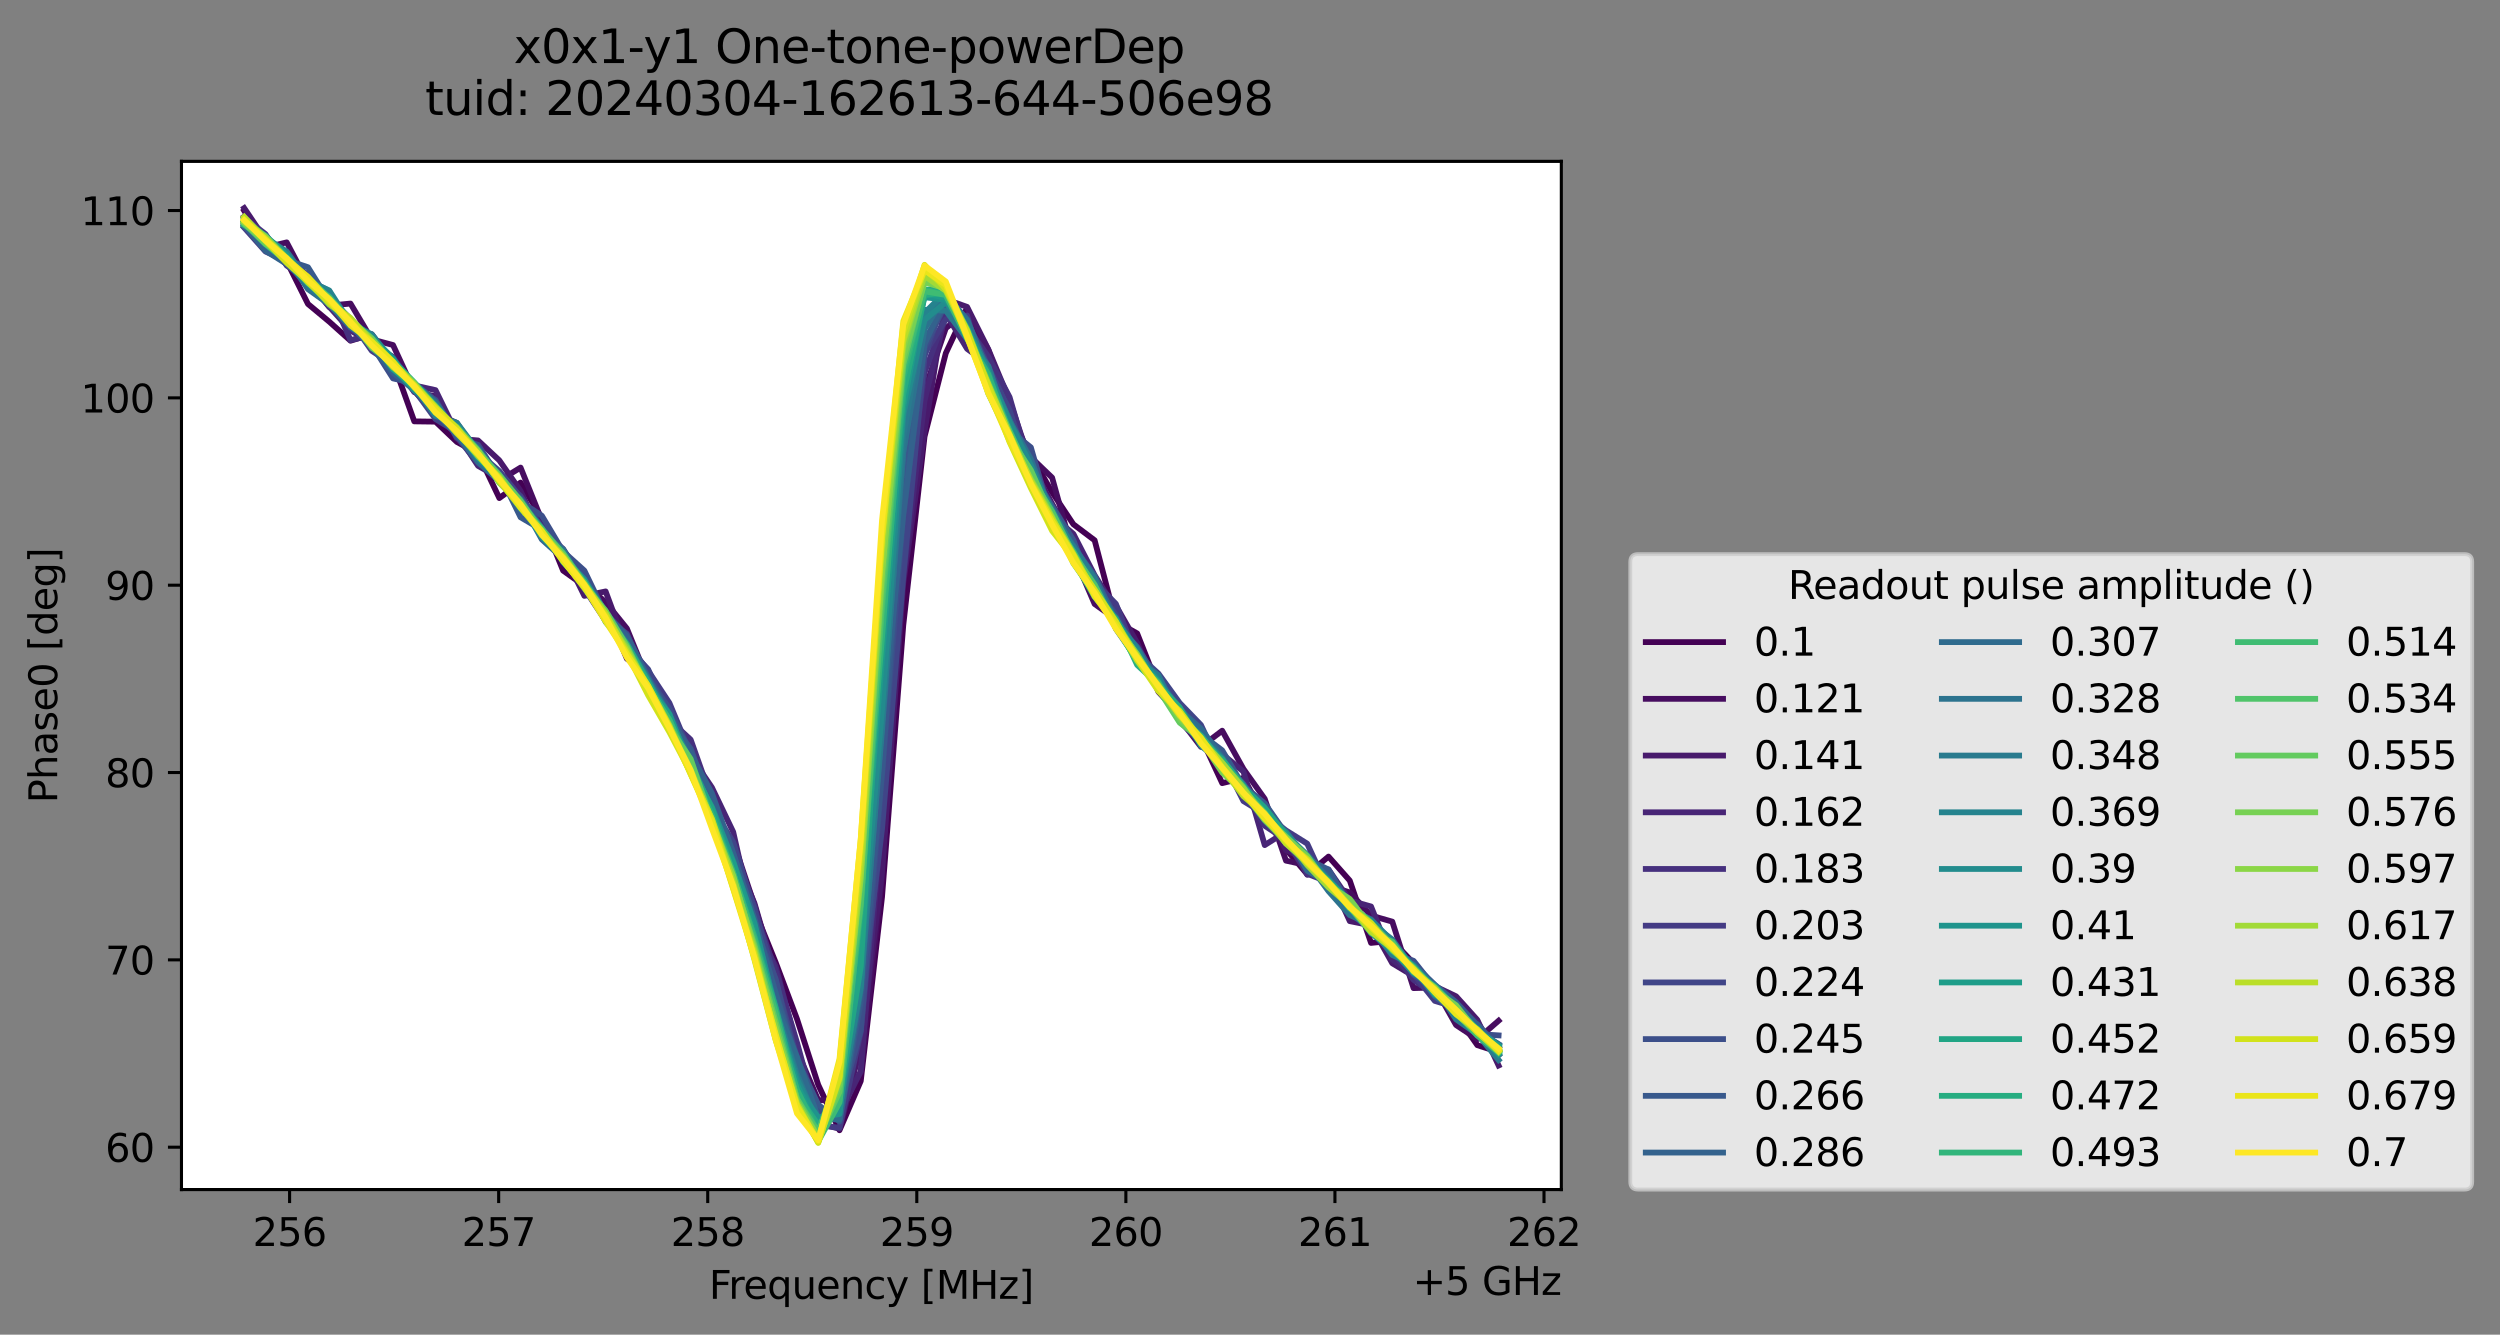 <?xml version="1.0" encoding="utf-8" standalone="no"?>
<!DOCTYPE svg PUBLIC "-//W3C//DTD SVG 1.1//EN"
  "http://www.w3.org/Graphics/SVG/1.1/DTD/svg11.dtd">
<svg xmlns:xlink="http://www.w3.org/1999/xlink" width="647.026pt" height="345.428pt" viewBox="0 0 647.026 345.428" xmlns="http://www.w3.org/2000/svg" version="1.1">
 <rect x="0" y="0" width="647.026" height="345.428" fill="#808080" stroke="none"/>
 <defs>
  <style type="text/css">*{stroke-linejoin: round; stroke-linecap: butt}</style>
 </defs>
 <g id="figure_1">
  <g id="patch_1">
   <path d="M 0 345.428 
L 647.026 345.428 
L 647.026 -0 
L 0 -0 
L 0 345.428 
z
" style="fill: none; opacity: 0"/>
  </g>
  <g id="axes_1">
   <g id="patch_2">
    <path d="M 46.966 307.872 
L 404.086 307.872 
L 404.086 41.76 
L 46.966 41.76 
z
" style="fill: #ffffff"/>
   </g>
   <g id="matplotlib.axis_1">
    <g id="xtick_1">
     <g id="line2d_1">
      <defs>
       <path id="mbd30ee51da" d="M 0 0 
L 0 3.5 
" style="stroke: #000000; stroke-width: 0.8"/>
      </defs>
      <g>
       <use xlink:href="#mbd30ee51da" x="74.949" y="307.872" style="stroke: #000000; stroke-width: 0.8"/>
      </g>
     </g>
     <g id="text_1">
      <!-- 256 -->
      <g transform="translate(65.405 322.47) scale(0.1 -0.1)">
       <defs>
        <path id="DejaVuSans-32" d="M 1228 531 
L 3431 531 
L 3431 0 
L 469 0 
L 469 531 
Q 828 903 1448 1529 
Q 2069 2156 2228 2338 
Q 2531 2678 2651 2914 
Q 2772 3150 2772 3378 
Q 2772 3750 2511 3984 
Q 2250 4219 1831 4219 
Q 1534 4219 1204 4116 
Q 875 4013 500 3803 
L 500 4441 
Q 881 4594 1212 4672 
Q 1544 4750 1819 4750 
Q 2544 4750 2975 4387 
Q 3406 4025 3406 3419 
Q 3406 3131 3298 2873 
Q 3191 2616 2906 2266 
Q 2828 2175 2409 1742 
Q 1991 1309 1228 531 
z
" transform="scale(0.016)"/>
        <path id="DejaVuSans-35" d="M 691 4666 
L 3169 4666 
L 3169 4134 
L 1269 4134 
L 1269 2991 
Q 1406 3038 1543 3061 
Q 1681 3084 1819 3084 
Q 2600 3084 3056 2656 
Q 3513 2228 3513 1497 
Q 3513 744 3044 326 
Q 2575 -91 1722 -91 
Q 1428 -91 1123 -41 
Q 819 9 494 109 
L 494 744 
Q 775 591 1075 516 
Q 1375 441 1709 441 
Q 2250 441 2565 725 
Q 2881 1009 2881 1497 
Q 2881 1984 2565 2268 
Q 2250 2553 1709 2553 
Q 1456 2553 1204 2497 
Q 953 2441 691 2322 
L 691 4666 
z
" transform="scale(0.016)"/>
        <path id="DejaVuSans-36" d="M 2113 2584 
Q 1688 2584 1439 2293 
Q 1191 2003 1191 1497 
Q 1191 994 1439 701 
Q 1688 409 2113 409 
Q 2538 409 2786 701 
Q 3034 994 3034 1497 
Q 3034 2003 2786 2293 
Q 2538 2584 2113 2584 
z
M 3366 4563 
L 3366 3988 
Q 3128 4100 2886 4159 
Q 2644 4219 2406 4219 
Q 1781 4219 1451 3797 
Q 1122 3375 1075 2522 
Q 1259 2794 1537 2939 
Q 1816 3084 2150 3084 
Q 2853 3084 3261 2657 
Q 3669 2231 3669 1497 
Q 3669 778 3244 343 
Q 2819 -91 2113 -91 
Q 1303 -91 875 529 
Q 447 1150 447 2328 
Q 447 3434 972 4092 
Q 1497 4750 2381 4750 
Q 2619 4750 2861 4703 
Q 3103 4656 3366 4563 
z
" transform="scale(0.016)"/>
       </defs>
       <use xlink:href="#DejaVuSans-32"/>
       <use xlink:href="#DejaVuSans-35" x="63.623"/>
       <use xlink:href="#DejaVuSans-36" x="127.246"/>
      </g>
     </g>
    </g>
    <g id="xtick_2">
     <g id="line2d_2">
      <g>
       <use xlink:href="#mbd30ee51da" x="129.058" y="307.872" style="stroke: #000000; stroke-width: 0.8"/>
      </g>
     </g>
     <g id="text_2">
      <!-- 257 -->
      <g transform="translate(119.514 322.47) scale(0.1 -0.1)">
       <defs>
        <path id="DejaVuSans-37" d="M 525 4666 
L 3525 4666 
L 3525 4397 
L 1831 0 
L 1172 0 
L 2766 4134 
L 525 4134 
L 525 4666 
z
" transform="scale(0.016)"/>
       </defs>
       <use xlink:href="#DejaVuSans-32"/>
       <use xlink:href="#DejaVuSans-35" x="63.623"/>
       <use xlink:href="#DejaVuSans-37" x="127.246"/>
      </g>
     </g>
    </g>
    <g id="xtick_3">
     <g id="line2d_3">
      <g>
       <use xlink:href="#mbd30ee51da" x="183.167" y="307.872" style="stroke: #000000; stroke-width: 0.8"/>
      </g>
     </g>
     <g id="text_3">
      <!-- 258 -->
      <g transform="translate(173.623 322.47) scale(0.1 -0.1)">
       <defs>
        <path id="DejaVuSans-38" d="M 2034 2216 
Q 1584 2216 1326 1975 
Q 1069 1734 1069 1313 
Q 1069 891 1326 650 
Q 1584 409 2034 409 
Q 2484 409 2743 651 
Q 3003 894 3003 1313 
Q 3003 1734 2745 1975 
Q 2488 2216 2034 2216 
z
M 1403 2484 
Q 997 2584 770 2862 
Q 544 3141 544 3541 
Q 544 4100 942 4425 
Q 1341 4750 2034 4750 
Q 2731 4750 3128 4425 
Q 3525 4100 3525 3541 
Q 3525 3141 3298 2862 
Q 3072 2584 2669 2484 
Q 3125 2378 3379 2068 
Q 3634 1759 3634 1313 
Q 3634 634 3220 271 
Q 2806 -91 2034 -91 
Q 1263 -91 848 271 
Q 434 634 434 1313 
Q 434 1759 690 2068 
Q 947 2378 1403 2484 
z
M 1172 3481 
Q 1172 3119 1398 2916 
Q 1625 2713 2034 2713 
Q 2441 2713 2670 2916 
Q 2900 3119 2900 3481 
Q 2900 3844 2670 4047 
Q 2441 4250 2034 4250 
Q 1625 4250 1398 4047 
Q 1172 3844 1172 3481 
z
" transform="scale(0.016)"/>
       </defs>
       <use xlink:href="#DejaVuSans-32"/>
       <use xlink:href="#DejaVuSans-35" x="63.623"/>
       <use xlink:href="#DejaVuSans-38" x="127.246"/>
      </g>
     </g>
    </g>
    <g id="xtick_4">
     <g id="line2d_4">
      <g>
       <use xlink:href="#mbd30ee51da" x="237.276" y="307.872" style="stroke: #000000; stroke-width: 0.8"/>
      </g>
     </g>
     <g id="text_4">
      <!-- 259 -->
      <g transform="translate(227.732 322.47) scale(0.1 -0.1)">
       <defs>
        <path id="DejaVuSans-39" d="M 703 97 
L 703 672 
Q 941 559 1184 500 
Q 1428 441 1663 441 
Q 2288 441 2617 861 
Q 2947 1281 2994 2138 
Q 2813 1869 2534 1725 
Q 2256 1581 1919 1581 
Q 1219 1581 811 2004 
Q 403 2428 403 3163 
Q 403 3881 828 4315 
Q 1253 4750 1959 4750 
Q 2769 4750 3195 4129 
Q 3622 3509 3622 2328 
Q 3622 1225 3098 567 
Q 2575 -91 1691 -91 
Q 1453 -91 1209 -44 
Q 966 3 703 97 
z
M 1959 2075 
Q 2384 2075 2632 2365 
Q 2881 2656 2881 3163 
Q 2881 3666 2632 3958 
Q 2384 4250 1959 4250 
Q 1534 4250 1286 3958 
Q 1038 3666 1038 3163 
Q 1038 2656 1286 2365 
Q 1534 2075 1959 2075 
z
" transform="scale(0.016)"/>
       </defs>
       <use xlink:href="#DejaVuSans-32"/>
       <use xlink:href="#DejaVuSans-35" x="63.623"/>
       <use xlink:href="#DejaVuSans-39" x="127.246"/>
      </g>
     </g>
    </g>
    <g id="xtick_5">
     <g id="line2d_5">
      <g>
       <use xlink:href="#mbd30ee51da" x="291.385" y="307.872" style="stroke: #000000; stroke-width: 0.8"/>
      </g>
     </g>
     <g id="text_5">
      <!-- 260 -->
      <g transform="translate(281.841 322.47) scale(0.1 -0.1)">
       <defs>
        <path id="DejaVuSans-30" d="M 2034 4250 
Q 1547 4250 1301 3770 
Q 1056 3291 1056 2328 
Q 1056 1369 1301 889 
Q 1547 409 2034 409 
Q 2525 409 2770 889 
Q 3016 1369 3016 2328 
Q 3016 3291 2770 3770 
Q 2525 4250 2034 4250 
z
M 2034 4750 
Q 2819 4750 3233 4129 
Q 3647 3509 3647 2328 
Q 3647 1150 3233 529 
Q 2819 -91 2034 -91 
Q 1250 -91 836 529 
Q 422 1150 422 2328 
Q 422 3509 836 4129 
Q 1250 4750 2034 4750 
z
" transform="scale(0.016)"/>
       </defs>
       <use xlink:href="#DejaVuSans-32"/>
       <use xlink:href="#DejaVuSans-36" x="63.623"/>
       <use xlink:href="#DejaVuSans-30" x="127.246"/>
      </g>
     </g>
    </g>
    <g id="xtick_6">
     <g id="line2d_6">
      <g>
       <use xlink:href="#mbd30ee51da" x="345.494" y="307.872" style="stroke: #000000; stroke-width: 0.8"/>
      </g>
     </g>
     <g id="text_6">
      <!-- 261 -->
      <g transform="translate(335.95 322.47) scale(0.1 -0.1)">
       <defs>
        <path id="DejaVuSans-31" d="M 794 531 
L 1825 531 
L 1825 4091 
L 703 3866 
L 703 4441 
L 1819 4666 
L 2450 4666 
L 2450 531 
L 3481 531 
L 3481 0 
L 794 0 
L 794 531 
z
" transform="scale(0.016)"/>
       </defs>
       <use xlink:href="#DejaVuSans-32"/>
       <use xlink:href="#DejaVuSans-36" x="63.623"/>
       <use xlink:href="#DejaVuSans-31" x="127.246"/>
      </g>
     </g>
    </g>
    <g id="xtick_7">
     <g id="line2d_7">
      <g>
       <use xlink:href="#mbd30ee51da" x="399.603" y="307.872" style="stroke: #000000; stroke-width: 0.8"/>
      </g>
     </g>
     <g id="text_7">
      <!-- 262 -->
      <g transform="translate(390.059 322.47) scale(0.1 -0.1)">
       <use xlink:href="#DejaVuSans-32"/>
       <use xlink:href="#DejaVuSans-36" x="63.623"/>
       <use xlink:href="#DejaVuSans-32" x="127.246"/>
      </g>
     </g>
    </g>
    <g id="text_8">
     <!-- Frequency [MHz] -->
     <g transform="translate(183.507 336.149) scale(0.1 -0.1)">
      <defs>
       <path id="DejaVuSans-46" d="M 628 4666 
L 3309 4666 
L 3309 4134 
L 1259 4134 
L 1259 2759 
L 3109 2759 
L 3109 2228 
L 1259 2228 
L 1259 0 
L 628 0 
L 628 4666 
z
" transform="scale(0.016)"/>
       <path id="DejaVuSans-72" d="M 2631 2963 
Q 2534 3019 2420 3045 
Q 2306 3072 2169 3072 
Q 1681 3072 1420 2755 
Q 1159 2438 1159 1844 
L 1159 0 
L 581 0 
L 581 3500 
L 1159 3500 
L 1159 2956 
Q 1341 3275 1631 3429 
Q 1922 3584 2338 3584 
Q 2397 3584 2469 3576 
Q 2541 3569 2628 3553 
L 2631 2963 
z
" transform="scale(0.016)"/>
       <path id="DejaVuSans-65" d="M 3597 1894 
L 3597 1613 
L 953 1613 
Q 991 1019 1311 708 
Q 1631 397 2203 397 
Q 2534 397 2845 478 
Q 3156 559 3463 722 
L 3463 178 
Q 3153 47 2828 -22 
Q 2503 -91 2169 -91 
Q 1331 -91 842 396 
Q 353 884 353 1716 
Q 353 2575 817 3079 
Q 1281 3584 2069 3584 
Q 2775 3584 3186 3129 
Q 3597 2675 3597 1894 
z
M 3022 2063 
Q 3016 2534 2758 2815 
Q 2500 3097 2075 3097 
Q 1594 3097 1305 2825 
Q 1016 2553 972 2059 
L 3022 2063 
z
" transform="scale(0.016)"/>
       <path id="DejaVuSans-71" d="M 947 1747 
Q 947 1113 1208 752 
Q 1469 391 1925 391 
Q 2381 391 2643 752 
Q 2906 1113 2906 1747 
Q 2906 2381 2643 2742 
Q 2381 3103 1925 3103 
Q 1469 3103 1208 2742 
Q 947 2381 947 1747 
z
M 2906 525 
Q 2725 213 2448 61 
Q 2172 -91 1784 -91 
Q 1150 -91 751 415 
Q 353 922 353 1747 
Q 353 2572 751 3078 
Q 1150 3584 1784 3584 
Q 2172 3584 2448 3432 
Q 2725 3281 2906 2969 
L 2906 3500 
L 3481 3500 
L 3481 -1331 
L 2906 -1331 
L 2906 525 
z
" transform="scale(0.016)"/>
       <path id="DejaVuSans-75" d="M 544 1381 
L 544 3500 
L 1119 3500 
L 1119 1403 
Q 1119 906 1312 657 
Q 1506 409 1894 409 
Q 2359 409 2629 706 
Q 2900 1003 2900 1516 
L 2900 3500 
L 3475 3500 
L 3475 0 
L 2900 0 
L 2900 538 
Q 2691 219 2414 64 
Q 2138 -91 1772 -91 
Q 1169 -91 856 284 
Q 544 659 544 1381 
z
M 1991 3584 
L 1991 3584 
z
" transform="scale(0.016)"/>
       <path id="DejaVuSans-6e" d="M 3513 2113 
L 3513 0 
L 2938 0 
L 2938 2094 
Q 2938 2591 2744 2837 
Q 2550 3084 2163 3084 
Q 1697 3084 1428 2787 
Q 1159 2491 1159 1978 
L 1159 0 
L 581 0 
L 581 3500 
L 1159 3500 
L 1159 2956 
Q 1366 3272 1645 3428 
Q 1925 3584 2291 3584 
Q 2894 3584 3203 3211 
Q 3513 2838 3513 2113 
z
" transform="scale(0.016)"/>
       <path id="DejaVuSans-63" d="M 3122 3366 
L 3122 2828 
Q 2878 2963 2633 3030 
Q 2388 3097 2138 3097 
Q 1578 3097 1268 2742 
Q 959 2388 959 1747 
Q 959 1106 1268 751 
Q 1578 397 2138 397 
Q 2388 397 2633 464 
Q 2878 531 3122 666 
L 3122 134 
Q 2881 22 2623 -34 
Q 2366 -91 2075 -91 
Q 1284 -91 818 406 
Q 353 903 353 1747 
Q 353 2603 823 3093 
Q 1294 3584 2113 3584 
Q 2378 3584 2631 3529 
Q 2884 3475 3122 3366 
z
" transform="scale(0.016)"/>
       <path id="DejaVuSans-79" d="M 2059 -325 
Q 1816 -950 1584 -1140 
Q 1353 -1331 966 -1331 
L 506 -1331 
L 506 -850 
L 844 -850 
Q 1081 -850 1212 -737 
Q 1344 -625 1503 -206 
L 1606 56 
L 191 3500 
L 800 3500 
L 1894 763 
L 2988 3500 
L 3597 3500 
L 2059 -325 
z
" transform="scale(0.016)"/>
       <path id="DejaVuSans-20" transform="scale(0.016)"/>
       <path id="DejaVuSans-5b" d="M 550 4863 
L 1875 4863 
L 1875 4416 
L 1125 4416 
L 1125 -397 
L 1875 -397 
L 1875 -844 
L 550 -844 
L 550 4863 
z
" transform="scale(0.016)"/>
       <path id="DejaVuSans-4d" d="M 628 4666 
L 1569 4666 
L 2759 1491 
L 3956 4666 
L 4897 4666 
L 4897 0 
L 4281 0 
L 4281 4097 
L 3078 897 
L 2444 897 
L 1241 4097 
L 1241 0 
L 628 0 
L 628 4666 
z
" transform="scale(0.016)"/>
       <path id="DejaVuSans-48" d="M 628 4666 
L 1259 4666 
L 1259 2753 
L 3553 2753 
L 3553 4666 
L 4184 4666 
L 4184 0 
L 3553 0 
L 3553 2222 
L 1259 2222 
L 1259 0 
L 628 0 
L 628 4666 
z
" transform="scale(0.016)"/>
       <path id="DejaVuSans-7a" d="M 353 3500 
L 3084 3500 
L 3084 2975 
L 922 459 
L 3084 459 
L 3084 0 
L 275 0 
L 275 525 
L 2438 3041 
L 353 3041 
L 353 3500 
z
" transform="scale(0.016)"/>
       <path id="DejaVuSans-5d" d="M 1947 4863 
L 1947 -844 
L 622 -844 
L 622 -397 
L 1369 -397 
L 1369 4416 
L 622 4416 
L 622 4863 
L 1947 4863 
z
" transform="scale(0.016)"/>
      </defs>
      <use xlink:href="#DejaVuSans-46"/>
      <use xlink:href="#DejaVuSans-72" x="50.27"/>
      <use xlink:href="#DejaVuSans-65" x="89.133"/>
      <use xlink:href="#DejaVuSans-71" x="150.656"/>
      <use xlink:href="#DejaVuSans-75" x="214.133"/>
      <use xlink:href="#DejaVuSans-65" x="277.512"/>
      <use xlink:href="#DejaVuSans-6e" x="339.035"/>
      <use xlink:href="#DejaVuSans-63" x="402.414"/>
      <use xlink:href="#DejaVuSans-79" x="457.395"/>
      <use xlink:href="#DejaVuSans-20" x="516.574"/>
      <use xlink:href="#DejaVuSans-5b" x="548.361"/>
      <use xlink:href="#DejaVuSans-4d" x="587.375"/>
      <use xlink:href="#DejaVuSans-48" x="673.654"/>
      <use xlink:href="#DejaVuSans-7a" x="748.85"/>
      <use xlink:href="#DejaVuSans-5d" x="801.34"/>
     </g>
    </g>
    <g id="text_9">
     <!-- +5 GHz -->
     <g transform="translate(365.648 335.149) scale(0.1 -0.1)">
      <defs>
       <path id="DejaVuSans-2b" d="M 2944 4013 
L 2944 2272 
L 4684 2272 
L 4684 1741 
L 2944 1741 
L 2944 0 
L 2419 0 
L 2419 1741 
L 678 1741 
L 678 2272 
L 2419 2272 
L 2419 4013 
L 2944 4013 
z
" transform="scale(0.016)"/>
       <path id="DejaVuSans-47" d="M 3809 666 
L 3809 1919 
L 2778 1919 
L 2778 2438 
L 4434 2438 
L 4434 434 
Q 4069 175 3628 42 
Q 3188 -91 2688 -91 
Q 1594 -91 976 548 
Q 359 1188 359 2328 
Q 359 3472 976 4111 
Q 1594 4750 2688 4750 
Q 3144 4750 3555 4637 
Q 3966 4525 4313 4306 
L 4313 3634 
Q 3963 3931 3569 4081 
Q 3175 4231 2741 4231 
Q 1884 4231 1454 3753 
Q 1025 3275 1025 2328 
Q 1025 1384 1454 906 
Q 1884 428 2741 428 
Q 3075 428 3337 486 
Q 3600 544 3809 666 
z
" transform="scale(0.016)"/>
      </defs>
      <use xlink:href="#DejaVuSans-2b"/>
      <use xlink:href="#DejaVuSans-35" x="83.789"/>
      <use xlink:href="#DejaVuSans-20" x="147.412"/>
      <use xlink:href="#DejaVuSans-47" x="179.199"/>
      <use xlink:href="#DejaVuSans-48" x="256.689"/>
      <use xlink:href="#DejaVuSans-7a" x="331.885"/>
     </g>
    </g>
   </g>
   <g id="matplotlib.axis_2">
    <g id="ytick_1">
     <g id="line2d_8">
      <defs>
       <path id="mb853878455" d="M 0 0 
L -3.5 0 
" style="stroke: #000000; stroke-width: 0.8"/>
      </defs>
      <g>
       <use xlink:href="#mb853878455" x="46.966" y="296.905" style="stroke: #000000; stroke-width: 0.8"/>
      </g>
     </g>
     <g id="text_10">
      <!-- 60 -->
      <g transform="translate(27.241 300.704) scale(0.1 -0.1)">
       <use xlink:href="#DejaVuSans-36"/>
       <use xlink:href="#DejaVuSans-30" x="63.623"/>
      </g>
     </g>
    </g>
    <g id="ytick_2">
     <g id="line2d_9">
      <g>
       <use xlink:href="#mb853878455" x="46.966" y="248.422" style="stroke: #000000; stroke-width: 0.8"/>
      </g>
     </g>
     <g id="text_11">
      <!-- 70 -->
      <g transform="translate(27.241 252.221) scale(0.1 -0.1)">
       <use xlink:href="#DejaVuSans-37"/>
       <use xlink:href="#DejaVuSans-30" x="63.623"/>
      </g>
     </g>
    </g>
    <g id="ytick_3">
     <g id="line2d_10">
      <g>
       <use xlink:href="#mb853878455" x="46.966" y="199.939" style="stroke: #000000; stroke-width: 0.8"/>
      </g>
     </g>
     <g id="text_12">
      <!-- 80 -->
      <g transform="translate(27.241 203.738) scale(0.1 -0.1)">
       <use xlink:href="#DejaVuSans-38"/>
       <use xlink:href="#DejaVuSans-30" x="63.623"/>
      </g>
     </g>
    </g>
    <g id="ytick_4">
     <g id="line2d_11">
      <g>
       <use xlink:href="#mb853878455" x="46.966" y="151.456" style="stroke: #000000; stroke-width: 0.8"/>
      </g>
     </g>
     <g id="text_13">
      <!-- 90 -->
      <g transform="translate(27.241 155.255) scale(0.1 -0.1)">
       <use xlink:href="#DejaVuSans-39"/>
       <use xlink:href="#DejaVuSans-30" x="63.623"/>
      </g>
     </g>
    </g>
    <g id="ytick_5">
     <g id="line2d_12">
      <g>
       <use xlink:href="#mb853878455" x="46.966" y="102.973" style="stroke: #000000; stroke-width: 0.8"/>
      </g>
     </g>
     <g id="text_14">
      <!-- 100 -->
      <g transform="translate(20.878 106.773) scale(0.1 -0.1)">
       <use xlink:href="#DejaVuSans-31"/>
       <use xlink:href="#DejaVuSans-30" x="63.623"/>
       <use xlink:href="#DejaVuSans-30" x="127.246"/>
      </g>
     </g>
    </g>
    <g id="ytick_6">
     <g id="line2d_13">
      <g>
       <use xlink:href="#mb853878455" x="46.966" y="54.49" style="stroke: #000000; stroke-width: 0.8"/>
      </g>
     </g>
     <g id="text_15">
      <!-- 110 -->
      <g transform="translate(20.878 58.29) scale(0.1 -0.1)">
       <use xlink:href="#DejaVuSans-31"/>
       <use xlink:href="#DejaVuSans-31" x="63.623"/>
       <use xlink:href="#DejaVuSans-30" x="127.246"/>
      </g>
     </g>
    </g>
    <g id="text_16">
     <!-- Phase0 [deg] -->
     <g transform="translate(14.798 207.842) rotate(-90) scale(0.1 -0.1)">
      <defs>
       <path id="DejaVuSans-50" d="M 1259 4147 
L 1259 2394 
L 2053 2394 
Q 2494 2394 2734 2622 
Q 2975 2850 2975 3272 
Q 2975 3691 2734 3919 
Q 2494 4147 2053 4147 
L 1259 4147 
z
M 628 4666 
L 2053 4666 
Q 2838 4666 3239 4311 
Q 3641 3956 3641 3272 
Q 3641 2581 3239 2228 
Q 2838 1875 2053 1875 
L 1259 1875 
L 1259 0 
L 628 0 
L 628 4666 
z
" transform="scale(0.016)"/>
       <path id="DejaVuSans-68" d="M 3513 2113 
L 3513 0 
L 2938 0 
L 2938 2094 
Q 2938 2591 2744 2837 
Q 2550 3084 2163 3084 
Q 1697 3084 1428 2787 
Q 1159 2491 1159 1978 
L 1159 0 
L 581 0 
L 581 4863 
L 1159 4863 
L 1159 2956 
Q 1366 3272 1645 3428 
Q 1925 3584 2291 3584 
Q 2894 3584 3203 3211 
Q 3513 2838 3513 2113 
z
" transform="scale(0.016)"/>
       <path id="DejaVuSans-61" d="M 2194 1759 
Q 1497 1759 1228 1600 
Q 959 1441 959 1056 
Q 959 750 1161 570 
Q 1363 391 1709 391 
Q 2188 391 2477 730 
Q 2766 1069 2766 1631 
L 2766 1759 
L 2194 1759 
z
M 3341 1997 
L 3341 0 
L 2766 0 
L 2766 531 
Q 2569 213 2275 61 
Q 1981 -91 1556 -91 
Q 1019 -91 701 211 
Q 384 513 384 1019 
Q 384 1609 779 1909 
Q 1175 2209 1959 2209 
L 2766 2209 
L 2766 2266 
Q 2766 2663 2505 2880 
Q 2244 3097 1772 3097 
Q 1472 3097 1187 3025 
Q 903 2953 641 2809 
L 641 3341 
Q 956 3463 1253 3523 
Q 1550 3584 1831 3584 
Q 2591 3584 2966 3190 
Q 3341 2797 3341 1997 
z
" transform="scale(0.016)"/>
       <path id="DejaVuSans-73" d="M 2834 3397 
L 2834 2853 
Q 2591 2978 2328 3040 
Q 2066 3103 1784 3103 
Q 1356 3103 1142 2972 
Q 928 2841 928 2578 
Q 928 2378 1081 2264 
Q 1234 2150 1697 2047 
L 1894 2003 
Q 2506 1872 2764 1633 
Q 3022 1394 3022 966 
Q 3022 478 2636 193 
Q 2250 -91 1575 -91 
Q 1294 -91 989 -36 
Q 684 19 347 128 
L 347 722 
Q 666 556 975 473 
Q 1284 391 1588 391 
Q 1994 391 2212 530 
Q 2431 669 2431 922 
Q 2431 1156 2273 1281 
Q 2116 1406 1581 1522 
L 1381 1569 
Q 847 1681 609 1914 
Q 372 2147 372 2553 
Q 372 3047 722 3315 
Q 1072 3584 1716 3584 
Q 2034 3584 2315 3537 
Q 2597 3491 2834 3397 
z
" transform="scale(0.016)"/>
       <path id="DejaVuSans-64" d="M 2906 2969 
L 2906 4863 
L 3481 4863 
L 3481 0 
L 2906 0 
L 2906 525 
Q 2725 213 2448 61 
Q 2172 -91 1784 -91 
Q 1150 -91 751 415 
Q 353 922 353 1747 
Q 353 2572 751 3078 
Q 1150 3584 1784 3584 
Q 2172 3584 2448 3432 
Q 2725 3281 2906 2969 
z
M 947 1747 
Q 947 1113 1208 752 
Q 1469 391 1925 391 
Q 2381 391 2643 752 
Q 2906 1113 2906 1747 
Q 2906 2381 2643 2742 
Q 2381 3103 1925 3103 
Q 1469 3103 1208 2742 
Q 947 2381 947 1747 
z
" transform="scale(0.016)"/>
       <path id="DejaVuSans-67" d="M 2906 1791 
Q 2906 2416 2648 2759 
Q 2391 3103 1925 3103 
Q 1463 3103 1205 2759 
Q 947 2416 947 1791 
Q 947 1169 1205 825 
Q 1463 481 1925 481 
Q 2391 481 2648 825 
Q 2906 1169 2906 1791 
z
M 3481 434 
Q 3481 -459 3084 -895 
Q 2688 -1331 1869 -1331 
Q 1566 -1331 1297 -1286 
Q 1028 -1241 775 -1147 
L 775 -588 
Q 1028 -725 1275 -790 
Q 1522 -856 1778 -856 
Q 2344 -856 2625 -561 
Q 2906 -266 2906 331 
L 2906 616 
Q 2728 306 2450 153 
Q 2172 0 1784 0 
Q 1141 0 747 490 
Q 353 981 353 1791 
Q 353 2603 747 3093 
Q 1141 3584 1784 3584 
Q 2172 3584 2450 3431 
Q 2728 3278 2906 2969 
L 2906 3500 
L 3481 3500 
L 3481 434 
z
" transform="scale(0.016)"/>
      </defs>
      <use xlink:href="#DejaVuSans-50"/>
      <use xlink:href="#DejaVuSans-68" x="60.303"/>
      <use xlink:href="#DejaVuSans-61" x="123.682"/>
      <use xlink:href="#DejaVuSans-73" x="184.961"/>
      <use xlink:href="#DejaVuSans-65" x="237.061"/>
      <use xlink:href="#DejaVuSans-30" x="298.584"/>
      <use xlink:href="#DejaVuSans-20" x="362.207"/>
      <use xlink:href="#DejaVuSans-5b" x="393.994"/>
      <use xlink:href="#DejaVuSans-64" x="433.008"/>
      <use xlink:href="#DejaVuSans-65" x="496.484"/>
      <use xlink:href="#DejaVuSans-67" x="558.008"/>
      <use xlink:href="#DejaVuSans-5d" x="621.484"/>
     </g>
    </g>
   </g>
   <g id="line2d_14">
    <path d="M 63.198 54.555 
L 68.701 63.479 
L 74.204 67.648 
L 79.706 78.673 
L 85.209 83.254 
L 90.711 88.188 
L 96.214 86.499 
L 101.717 93.736 
L 107.219 109.055 
L 112.722 109.13 
L 118.225 114.375 
L 123.727 117.346 
L 129.23 128.912 
L 134.732 124.896 
L 140.235 134.135 
L 145.738 147.681 
L 151.24 151.628 
L 156.743 157.46 
L 162.246 170.494 
L 167.748 174.163 
L 173.251 186.649 
L 178.753 192.246 
L 184.256 210.442 
L 189.759 218.048 
L 195.261 235.518 
L 200.764 249.121 
L 206.266 263.705 
L 211.769 280.762 
L 217.272 292.521 
L 222.774 279.782 
L 228.277 232.159 
L 233.78 161.778 
L 239.282 112.979 
L 244.785 91.406 
L 250.287 79.661 
L 255.79 94.747 
L 261.293 112.226 
L 266.795 117.722 
L 272.298 127.423 
L 277.801 135.69 
L 283.303 139.831 
L 288.806 160.881 
L 294.308 163.929 
L 299.811 177.842 
L 305.314 185.745 
L 310.816 190.838 
L 316.319 202.687 
L 321.821 201.338 
L 327.324 211.339 
L 332.827 219.774 
L 338.329 226.291 
L 343.832 221.692 
L 349.335 227.907 
L 354.837 244.034 
L 360.34 243.476 
L 365.842 249.281 
L 371.345 257.146 
L 376.848 262.672 
L 382.35 270.505 
L 387.853 272.277 
" clip-path="url(#p4d44e26694)" style="fill: none; stroke: #440154; stroke-width: 1.5; stroke-linecap: square"/>
   </g>
   <g id="line2d_15">
    <path d="M 63.198 56.244 
L 68.701 64.037 
L 74.204 62.729 
L 79.706 73.168 
L 85.209 79.107 
L 90.711 78.563 
L 96.214 87.827 
L 101.717 89.296 
L 107.219 101.218 
L 112.722 107.118 
L 118.225 109.438 
L 123.727 117.394 
L 129.23 124.373 
L 134.732 121.013 
L 140.235 134.689 
L 145.738 143.117 
L 151.24 151.031 
L 156.743 155.862 
L 162.246 162.666 
L 167.748 176.149 
L 173.251 183.702 
L 178.753 196.24 
L 184.256 212.676 
L 189.759 217.748 
L 195.261 234.233 
L 200.764 253.003 
L 206.266 271.947 
L 211.769 284.723 
L 217.272 284.887 
L 222.774 277.655 
L 228.277 226.964 
L 233.78 142.599 
L 239.282 100.93 
L 244.785 84.943 
L 250.287 80.524 
L 255.79 90.505 
L 261.293 106.415 
L 266.795 118.334 
L 272.298 123.615 
L 277.801 143.532 
L 283.303 156.327 
L 288.806 160.289 
L 294.308 171.255 
L 299.811 175.435 
L 305.314 186.098 
L 310.816 193.293 
L 316.319 189.112 
L 321.821 199.013 
L 327.324 206.746 
L 332.827 222.749 
L 338.329 223.942 
L 343.832 229.203 
L 349.335 230.974 
L 354.837 236.952 
L 360.34 238.528 
L 365.842 255.736 
L 371.345 255.571 
L 376.848 265.294 
L 382.35 268.952 
L 387.853 264.173 
" clip-path="url(#p4d44e26694)" style="fill: none; stroke: #470d60; stroke-width: 1.5; stroke-linecap: square"/>
   </g>
   <g id="line2d_16">
    <path d="M 63.198 53.856 
L 68.701 62.032 
L 74.204 65.835 
L 79.706 72.641 
L 85.209 79.48 
L 90.711 82.629 
L 96.214 89.202 
L 101.717 92.381 
L 107.219 101.44 
L 112.722 102.569 
L 118.225 113.526 
L 123.727 113.994 
L 129.23 119.152 
L 134.732 127.069 
L 140.235 139.1 
L 145.738 143.006 
L 151.24 154.218 
L 156.743 153.064 
L 162.246 167.893 
L 167.748 174.03 
L 173.251 183.275 
L 178.753 197.434 
L 184.256 206.363 
L 189.759 220.657 
L 195.261 233.77 
L 200.764 252.595 
L 206.266 273.987 
L 211.769 290.72 
L 217.272 292.133 
L 222.774 270.939 
L 228.277 225.579 
L 233.78 150.909 
L 239.282 111.721 
L 244.785 77.485 
L 250.287 79.419 
L 255.79 90.423 
L 261.293 103.642 
L 266.795 120.072 
L 272.298 130.374 
L 277.801 140.374 
L 283.303 150.325 
L 288.806 156.74 
L 294.308 166.358 
L 299.811 179.076 
L 305.314 185.014 
L 310.816 190.692 
L 316.319 197.36 
L 321.821 204.023 
L 327.324 209.26 
L 332.827 220.06 
L 338.329 222.474 
L 343.832 226.365 
L 349.335 238.402 
L 354.837 239.502 
L 360.34 249.317 
L 365.842 252.611 
L 371.345 255.234 
L 376.848 257.848 
L 382.35 263.963 
L 387.853 275.766 
" clip-path="url(#p4d44e26694)" style="fill: none; stroke: #481a6c; stroke-width: 1.5; stroke-linecap: square"/>
   </g>
   <g id="line2d_17">
    <path d="M 63.198 56.061 
L 68.701 63.736 
L 74.204 68.379 
L 79.706 72.746 
L 85.209 79.363 
L 90.711 85.543 
L 96.214 88.815 
L 101.717 92.545 
L 107.219 99.749 
L 112.722 100.968 
L 118.225 112.217 
L 123.727 120.572 
L 129.23 123.709 
L 134.732 131.03 
L 140.235 137.367 
L 145.738 142.054 
L 151.24 150.632 
L 156.743 160.235 
L 162.246 167.823 
L 167.748 177.636 
L 173.251 189.075 
L 178.753 195.667 
L 184.256 203.818 
L 189.759 215.311 
L 195.261 239.571 
L 200.764 250.122 
L 206.266 271.012 
L 211.769 290.323 
L 217.272 288.323 
L 222.774 277.23 
L 228.277 210.587 
L 233.78 149.327 
L 239.282 103.661 
L 244.785 81.129 
L 250.287 90.274 
L 255.79 94.335 
L 261.293 110.975 
L 266.795 119.457 
L 272.298 133.491 
L 277.801 138.173 
L 283.303 148.874 
L 288.806 157.664 
L 294.308 170.287 
L 299.811 175.935 
L 305.314 182.724 
L 310.816 190.111 
L 316.319 195.148 
L 321.821 199.701 
L 327.324 218.723 
L 332.827 215.251 
L 338.329 226.396 
L 343.832 225.026 
L 349.335 233.064 
L 354.837 234.602 
L 360.34 248.318 
L 365.842 252.393 
L 371.345 257.656 
L 376.848 261.11 
L 382.35 264.509 
L 387.853 272.873 
" clip-path="url(#p4d44e26694)" style="fill: none; stroke: #482576; stroke-width: 1.5; stroke-linecap: square"/>
   </g>
   <g id="line2d_18">
    <path d="M 63.198 56.309 
L 68.701 60.576 
L 74.204 68.745 
L 79.706 72.46 
L 85.209 75.335 
L 90.711 88.037 
L 96.214 86.704 
L 101.717 96.478 
L 107.219 100.871 
L 112.722 103.973 
L 118.225 112.128 
L 123.727 119.532 
L 129.23 122.102 
L 134.732 129.941 
L 140.235 136.45 
L 145.738 143.891 
L 151.24 152.37 
L 156.743 160.699 
L 162.246 163.969 
L 167.748 178.5 
L 173.251 186.36 
L 178.753 191.421 
L 184.256 206.973 
L 189.759 220.942 
L 195.261 235.814 
L 200.764 251.417 
L 206.266 269.79 
L 211.769 289.977 
L 217.272 287.984 
L 222.774 266.39 
L 228.277 204.121 
L 233.78 136.635 
L 239.282 96.436 
L 244.785 81.541 
L 250.287 84.424 
L 255.79 92.325 
L 261.293 102.781 
L 266.795 121.803 
L 272.298 132.576 
L 277.801 141.131 
L 283.303 151.052 
L 288.806 162.293 
L 294.308 170.268 
L 299.811 177.427 
L 305.314 186.672 
L 310.816 192.257 
L 316.319 197.629 
L 321.821 204.64 
L 327.324 213.721 
L 332.827 217.37 
L 338.329 226.155 
L 343.832 228.277 
L 349.335 235 
L 354.837 238.463 
L 360.34 246.183 
L 365.842 253.586 
L 371.345 257.612 
L 376.848 261.69 
L 382.35 267.786 
L 387.853 271.146 
" clip-path="url(#p4d44e26694)" style="fill: none; stroke: #46307e; stroke-width: 1.5; stroke-linecap: square"/>
   </g>
   <g id="line2d_19">
    <path d="M 63.198 58.919 
L 68.701 65.091 
L 74.204 67.628 
L 79.706 72.74 
L 85.209 79.144 
L 90.711 82.98 
L 96.214 90.79 
L 101.717 94.444 
L 107.219 101.426 
L 112.722 103.48 
L 118.225 113.11 
L 123.727 119.847 
L 129.23 123.509 
L 134.732 128.414 
L 140.235 136.405 
L 145.738 143.662 
L 151.24 149.741 
L 156.743 158.899 
L 162.246 166.421 
L 167.748 173.605 
L 173.251 181.941 
L 178.753 195.127 
L 184.256 207.5 
L 189.759 220.995 
L 195.261 234.658 
L 200.764 256.11 
L 206.266 273.805 
L 211.769 291.197 
L 217.272 291.89 
L 222.774 267.128 
L 228.277 209.626 
L 233.78 140.736 
L 239.282 91.462 
L 244.785 82.676 
L 250.287 81.654 
L 255.79 100.578 
L 261.293 108.932 
L 266.795 119.669 
L 272.298 132.958 
L 277.801 142.155 
L 283.303 150.689 
L 288.806 156.28 
L 294.308 170.426 
L 299.811 176.887 
L 305.314 185.007 
L 310.816 190.09 
L 316.319 196.453 
L 321.821 207.335 
L 327.324 210.701 
L 332.827 214.917 
L 338.329 218.353 
L 343.832 230.311 
L 349.335 235.472 
L 354.837 237.901 
L 360.34 244.182 
L 365.842 252.11 
L 371.345 259.041 
L 376.848 260.715 
L 382.35 267.226 
L 387.853 273.084 
" clip-path="url(#p4d44e26694)" style="fill: none; stroke: #443b84; stroke-width: 1.5; stroke-linecap: square"/>
   </g>
   <g id="line2d_20">
    <path d="M 63.198 57.22 
L 68.701 62.819 
L 74.204 67.04 
L 79.706 71.119 
L 85.209 77.353 
L 90.711 84.822 
L 96.214 88.773 
L 101.717 96.033 
L 107.219 100.891 
L 112.722 108.46 
L 118.225 111.834 
L 123.727 117.178 
L 129.23 121.92 
L 134.732 128.72 
L 140.235 136.801 
L 145.738 144.222 
L 151.24 150.744 
L 156.743 159.563 
L 162.246 167.487 
L 167.748 173.218 
L 173.251 185.577 
L 178.753 196.165 
L 184.256 208.97 
L 189.759 217.952 
L 195.261 235.569 
L 200.764 253.939 
L 206.266 273.829 
L 211.769 287.271 
L 217.272 286.522 
L 222.774 259.975 
L 228.277 214.46 
L 233.78 148.935 
L 239.282 92.179 
L 244.785 76 
L 250.287 82.888 
L 255.79 94.984 
L 261.293 106.188 
L 266.795 123.315 
L 272.298 132.408 
L 277.801 141.339 
L 283.303 150.559 
L 288.806 161.142 
L 294.308 169.312 
L 299.811 174.321 
L 305.314 181.933 
L 310.816 187.625 
L 316.319 199.352 
L 321.821 204.768 
L 327.324 210.855 
L 332.827 217.03 
L 338.329 223.736 
L 343.832 227.345 
L 349.335 234.032 
L 354.837 241.01 
L 360.34 245.326 
L 365.842 249.52 
L 371.345 254.931 
L 376.848 263.098 
L 382.35 266.629 
L 387.853 270.359 
" clip-path="url(#p4d44e26694)" style="fill: none; stroke: #404588; stroke-width: 1.5; stroke-linecap: square"/>
   </g>
   <g id="line2d_21">
    <path d="M 63.198 58.463 
L 68.701 62.44 
L 74.204 66.184 
L 79.706 72.873 
L 85.209 77.044 
L 90.711 82.52 
L 96.214 89.283 
L 101.717 97.936 
L 107.219 99.239 
L 112.722 103.613 
L 118.225 113.228 
L 123.727 115.148 
L 129.23 123.63 
L 134.732 129.835 
L 140.235 133.471 
L 145.738 142.714 
L 151.24 147.683 
L 156.743 159.076 
L 162.246 164.25 
L 167.748 175.437 
L 173.251 183.43 
L 178.753 195.013 
L 184.256 207.777 
L 189.759 221.841 
L 195.261 239.962 
L 200.764 253.397 
L 206.266 277.282 
L 211.769 288.29 
L 217.272 286.272 
L 222.774 266.725 
L 228.277 200.695 
L 233.78 133.433 
L 239.282 89.979 
L 244.785 78.517 
L 250.287 85.257 
L 255.79 95.541 
L 261.293 111.39 
L 266.795 115.775 
L 272.298 134.923 
L 277.801 140.823 
L 283.303 150.617 
L 288.806 159.231 
L 294.308 169.122 
L 299.811 175.157 
L 305.314 184.029 
L 310.816 191.074 
L 316.319 199.414 
L 321.821 203.191 
L 327.324 208.227 
L 332.827 216.025 
L 338.329 222.293 
L 343.832 227.767 
L 349.335 236.187 
L 354.837 240.258 
L 360.34 246.857 
L 365.842 248.667 
L 371.345 255.582 
L 376.848 259.475 
L 382.35 267.609 
L 387.853 267.966 
" clip-path="url(#p4d44e26694)" style="fill: none; stroke: #3c4f8a; stroke-width: 1.5; stroke-linecap: square"/>
   </g>
   <g id="line2d_22">
    <path d="M 63.198 58.67 
L 68.701 62.756 
L 74.204 67.312 
L 79.706 69.159 
L 85.209 77.975 
L 90.711 83.28 
L 96.214 89.43 
L 101.717 93.833 
L 107.219 100.387 
L 112.722 106.079 
L 118.225 111.451 
L 123.727 116.8 
L 129.23 122.627 
L 134.732 133.881 
L 140.235 137.127 
L 145.738 143.649 
L 151.24 151.083 
L 156.743 158.214 
L 162.246 167.929 
L 167.748 176.249 
L 173.251 186.435 
L 178.753 193.781 
L 184.256 208.992 
L 189.759 223.963 
L 195.261 238.714 
L 200.764 256.933 
L 206.266 274.263 
L 211.769 285.895 
L 217.272 290.278 
L 222.774 259.232 
L 228.277 199.818 
L 233.78 124.539 
L 239.282 88.135 
L 244.785 78.518 
L 250.287 85.86 
L 255.79 94.863 
L 261.293 110.677 
L 266.795 121.955 
L 272.298 130.99 
L 277.801 139.779 
L 283.303 154.209 
L 288.806 161.611 
L 294.308 167.403 
L 299.811 176.403 
L 305.314 183.875 
L 310.816 190.049 
L 316.319 194.195 
L 321.821 203.52 
L 327.324 207.923 
L 332.827 215.748 
L 338.329 222.358 
L 343.832 225.049 
L 349.335 234.221 
L 354.837 240.913 
L 360.34 244.137 
L 365.842 252.223 
L 371.345 255.689 
L 376.848 262.185 
L 382.35 265.075 
L 387.853 271.024 
" clip-path="url(#p4d44e26694)" style="fill: none; stroke: #38598c; stroke-width: 1.5; stroke-linecap: square"/>
   </g>
   <g id="line2d_23">
    <path d="M 63.198 58.274 
L 68.701 64.889 
L 74.204 68.342 
L 79.706 73.244 
L 85.209 78.243 
L 90.711 84.312 
L 96.214 89.708 
L 101.717 96.456 
L 107.219 100.879 
L 112.722 106.483 
L 118.225 112.071 
L 123.727 115.902 
L 129.23 123.602 
L 134.732 129.685 
L 140.235 139.617 
L 145.738 144.591 
L 151.24 151.661 
L 156.743 158.634 
L 162.246 164.761 
L 167.748 175.368 
L 173.251 185.003 
L 178.753 195.147 
L 184.256 205.305 
L 189.759 220.772 
L 195.261 237.727 
L 200.764 257.233 
L 206.266 275.894 
L 211.769 289.774 
L 217.272 286.07 
L 222.774 254.146 
L 228.277 187.781 
L 233.78 133.108 
L 239.282 89.044 
L 244.785 76.96 
L 250.287 82.601 
L 255.79 97.369 
L 261.293 110.535 
L 266.795 121.296 
L 272.298 132.155 
L 277.801 141.516 
L 283.303 149.081 
L 288.806 160.544 
L 294.308 168.786 
L 299.811 176.363 
L 305.314 184.449 
L 310.816 191.294 
L 316.319 197.716 
L 321.821 205.561 
L 327.324 211.537 
L 332.827 216.551 
L 338.329 221.998 
L 343.832 226.924 
L 349.335 236.119 
L 354.837 240.695 
L 360.34 246.012 
L 365.842 249.859 
L 371.345 254.877 
L 376.848 259.41 
L 382.35 265.345 
L 387.853 271.86 
" clip-path="url(#p4d44e26694)" style="fill: none; stroke: #33628d; stroke-width: 1.5; stroke-linecap: square"/>
   </g>
   <g id="line2d_24">
    <path d="M 63.198 58.253 
L 68.701 62.218 
L 74.204 66.664 
L 79.706 74.842 
L 85.209 78.773 
L 90.711 83.277 
L 96.214 88.541 
L 101.717 93.129 
L 107.219 99.502 
L 112.722 106.754 
L 118.225 112.455 
L 123.727 119.586 
L 129.23 124.549 
L 134.732 130.882 
L 140.235 136.898 
L 145.738 144.21 
L 151.24 150.268 
L 156.743 159.701 
L 162.246 166.463 
L 167.748 177.453 
L 173.251 186.708 
L 178.753 196.778 
L 184.256 210.98 
L 189.759 224.797 
L 195.261 240.513 
L 200.764 260.074 
L 206.266 273.556 
L 211.769 289.431 
L 217.272 289.765 
L 222.774 256.362 
L 228.277 187.047 
L 233.78 116.968 
L 239.282 80.772 
L 244.785 78.428 
L 250.287 83.379 
L 255.79 96.771 
L 261.293 108.624 
L 266.795 121.681 
L 272.298 132.96 
L 277.801 141.2 
L 283.303 150.219 
L 288.806 160.877 
L 294.308 170.354 
L 299.811 175.956 
L 305.314 183.687 
L 310.816 188.597 
L 316.319 195.998 
L 321.821 204.837 
L 327.324 210.133 
L 332.827 215.932 
L 338.329 225.339 
L 343.832 228.584 
L 349.335 234.877 
L 354.837 238.998 
L 360.34 243.149 
L 365.842 250.784 
L 371.345 257.83 
L 376.848 261.829 
L 382.35 266.802 
L 387.853 270.217 
" clip-path="url(#p4d44e26694)" style="fill: none; stroke: #2f6b8e; stroke-width: 1.5; stroke-linecap: square"/>
   </g>
   <g id="line2d_25">
    <path d="M 63.198 57.625 
L 68.701 61.462 
L 74.204 67.85 
L 79.706 74.138 
L 85.209 78.771 
L 90.711 84.678 
L 96.214 87.738 
L 101.717 95.676 
L 107.219 99.212 
L 112.722 104.089 
L 118.225 112.015 
L 123.727 117.85 
L 129.23 124.137 
L 134.732 130.567 
L 140.235 138.333 
L 145.738 142.159 
L 151.24 151.964 
L 156.743 158.811 
L 162.246 167.88 
L 167.748 178.652 
L 173.251 186.295 
L 178.753 196.837 
L 184.256 211.097 
L 189.759 226.029 
L 195.261 241.947 
L 200.764 261.506 
L 206.266 279.979 
L 211.769 290.338 
L 217.272 283.779 
L 222.774 243.99 
L 228.277 185.864 
L 233.78 116.941 
L 239.282 85.214 
L 244.785 76.187 
L 250.287 82.916 
L 255.79 96.223 
L 261.293 108.887 
L 266.795 118.837 
L 272.298 133.61 
L 277.801 142.061 
L 283.303 150.748 
L 288.806 162.115 
L 294.308 168.581 
L 299.811 176.531 
L 305.314 183.216 
L 310.816 190.002 
L 316.319 196.714 
L 321.821 202.958 
L 327.324 211.989 
L 332.827 215.758 
L 338.329 223.167 
L 343.832 230.644 
L 349.335 236.846 
L 354.837 239.261 
L 360.34 245.269 
L 365.842 250.306 
L 371.345 257.153 
L 376.848 261.944 
L 382.35 266.374 
L 387.853 272.215 
" clip-path="url(#p4d44e26694)" style="fill: none; stroke: #2c738e; stroke-width: 1.5; stroke-linecap: square"/>
   </g>
   <g id="line2d_26">
    <path d="M 63.198 57.575 
L 68.701 61.541 
L 74.204 65.099 
L 79.706 72.768 
L 85.209 78.014 
L 90.711 82.523 
L 96.214 88.53 
L 101.717 94.291 
L 107.219 99.872 
L 112.722 104.736 
L 118.225 111.392 
L 123.727 116.07 
L 129.23 124.872 
L 134.732 129.181 
L 140.235 137.541 
L 145.738 143.821 
L 151.24 150.017 
L 156.743 160.225 
L 162.246 166.661 
L 167.748 176.691 
L 173.251 184.793 
L 178.753 198.901 
L 184.256 210.166 
L 189.759 225.42 
L 195.261 242.019 
L 200.764 260.876 
L 206.266 278.081 
L 211.769 291.155 
L 217.272 287.073 
L 222.774 254.535 
L 228.277 188.869 
L 233.78 112.995 
L 239.282 80.172 
L 244.785 80.412 
L 250.287 87.756 
L 255.79 94.77 
L 261.293 110.984 
L 266.795 123.555 
L 272.298 134.4 
L 277.801 141.368 
L 283.303 149.819 
L 288.806 162.779 
L 294.308 170.74 
L 299.811 174.79 
L 305.314 186.249 
L 310.816 190.42 
L 316.319 197.862 
L 321.821 204.032 
L 327.324 211.507 
L 332.827 216.261 
L 338.329 221.253 
L 343.832 227.563 
L 349.335 234.174 
L 354.837 239.972 
L 360.34 247.169 
L 365.842 249.662 
L 371.345 255.651 
L 376.848 263.811 
L 382.35 267.7 
L 387.853 274.34 
" clip-path="url(#p4d44e26694)" style="fill: none; stroke: #297b8e; stroke-width: 1.5; stroke-linecap: square"/>
   </g>
   <g id="line2d_27">
    <path d="M 63.198 57.305 
L 68.701 61.707 
L 74.204 66.74 
L 79.706 72.637 
L 85.209 75.17 
L 90.711 83.727 
L 96.214 86.529 
L 101.717 93.484 
L 107.219 100.128 
L 112.722 107.645 
L 118.225 109.434 
L 123.727 116.68 
L 129.23 122.914 
L 134.732 130.041 
L 140.235 137.119 
L 145.738 144.846 
L 151.24 150.012 
L 156.743 158.317 
L 162.246 166.621 
L 167.748 175.8 
L 173.251 186.543 
L 178.753 197.498 
L 184.256 209.499 
L 189.759 225.385 
L 195.261 239.846 
L 200.764 261.166 
L 206.266 279.175 
L 211.769 293.049 
L 217.272 285.713 
L 222.774 255.565 
L 228.277 169.254 
L 233.78 106.858 
L 239.282 80.992 
L 244.785 75.519 
L 250.287 85.286 
L 255.79 99.646 
L 261.293 112.119 
L 266.795 121.615 
L 272.298 131.897 
L 277.801 141.907 
L 283.303 151.282 
L 288.806 160.553 
L 294.308 167.834 
L 299.811 177.981 
L 305.314 183.607 
L 310.816 193.058 
L 316.319 197.388 
L 321.821 205.857 
L 327.324 210.339 
L 332.827 215.808 
L 338.329 221.497 
L 343.832 228.251 
L 349.335 235.279 
L 354.837 238.04 
L 360.34 243.576 
L 365.842 250.461 
L 371.345 255.495 
L 376.848 261.519 
L 382.35 267.836 
L 387.853 270.68 
" clip-path="url(#p4d44e26694)" style="fill: none; stroke: #25838e; stroke-width: 1.5; stroke-linecap: square"/>
   </g>
   <g id="line2d_28">
    <path d="M 63.198 57.162 
L 68.701 62.251 
L 74.204 67.472 
L 79.706 72.621 
L 85.209 78.209 
L 90.711 83.193 
L 96.214 88.193 
L 101.717 95.003 
L 107.219 101.032 
L 112.722 105.096 
L 118.225 111.736 
L 123.727 117.564 
L 129.23 124.236 
L 134.732 131.757 
L 140.235 137.022 
L 145.738 144.034 
L 151.24 150.608 
L 156.743 159.806 
L 162.246 167.691 
L 167.748 176.51 
L 173.251 185.765 
L 178.753 197.175 
L 184.256 209.672 
L 189.759 226.56 
L 195.261 241.859 
L 200.764 263.149 
L 206.266 279.41 
L 211.769 290.483 
L 217.272 287.71 
L 222.774 247.923 
L 228.277 183.447 
L 233.78 107.328 
L 239.282 82.778 
L 244.785 78.189 
L 250.287 85.553 
L 255.79 96.344 
L 261.293 109.266 
L 266.795 120.391 
L 272.298 133.71 
L 277.801 143.375 
L 283.303 152.661 
L 288.806 162.13 
L 294.308 168.587 
L 299.811 178.562 
L 305.314 184.167 
L 310.816 190.789 
L 316.319 196.261 
L 321.821 205.686 
L 327.324 210.793 
L 332.827 215.344 
L 338.329 222.352 
L 343.832 228.264 
L 349.335 233.023 
L 354.837 241.51 
L 360.34 245.956 
L 365.842 251.862 
L 371.345 255.075 
L 376.848 260.861 
L 382.35 266.505 
L 387.853 273.059 
" clip-path="url(#p4d44e26694)" style="fill: none; stroke: #228c8d; stroke-width: 1.5; stroke-linecap: square"/>
   </g>
   <g id="line2d_29">
    <path d="M 63.198 58.006 
L 68.701 60.932 
L 74.204 67.349 
L 79.706 72.295 
L 85.209 76.874 
L 90.711 82.723 
L 96.214 87.34 
L 101.717 92.685 
L 107.219 100.821 
L 112.722 105.558 
L 118.225 110.715 
L 123.727 117.59 
L 129.23 123.164 
L 134.732 130.485 
L 140.235 137.375 
L 145.738 144.346 
L 151.24 150 
L 156.743 160.984 
L 162.246 167.408 
L 167.748 179.432 
L 173.251 187.398 
L 178.753 199.221 
L 184.256 208.874 
L 189.759 222.918 
L 195.261 238.946 
L 200.764 261.332 
L 206.266 281.437 
L 211.769 289.219 
L 217.272 288.311 
L 222.774 237.856 
L 228.277 170.946 
L 233.78 100.175 
L 239.282 76.926 
L 244.785 77.586 
L 250.287 84.851 
L 255.79 96.343 
L 261.293 111.613 
L 266.795 124.088 
L 272.298 133.445 
L 277.801 143.556 
L 283.303 151.661 
L 288.806 161.881 
L 294.308 169.805 
L 299.811 176.102 
L 305.314 185.604 
L 310.816 192.166 
L 316.319 198.197 
L 321.821 204.739 
L 327.324 209.794 
L 332.827 217.822 
L 338.329 222.299 
L 343.832 229.433 
L 349.335 233.99 
L 354.837 240.364 
L 360.34 245.897 
L 365.842 251.606 
L 371.345 256.15 
L 376.848 262.046 
L 382.35 266.262 
L 387.853 272.779 
" clip-path="url(#p4d44e26694)" style="fill: none; stroke: #1f948c; stroke-width: 1.5; stroke-linecap: square"/>
   </g>
   <g id="line2d_30">
    <path d="M 63.198 56.982 
L 68.701 61.022 
L 74.204 65.954 
L 79.706 73.266 
L 85.209 78.422 
L 90.711 83.696 
L 96.214 89.043 
L 101.717 95.184 
L 107.219 99.957 
L 112.722 106.236 
L 118.225 111.473 
L 123.727 118.52 
L 129.23 123.917 
L 134.732 130.738 
L 140.235 138.944 
L 145.738 144.483 
L 151.24 151.68 
L 156.743 158.55 
L 162.246 167.979 
L 167.748 177.679 
L 173.251 184.864 
L 178.753 199.019 
L 184.256 211.743 
L 189.759 223.307 
L 195.261 241.66 
L 200.764 262.008 
L 206.266 280.655 
L 211.769 293.293 
L 217.272 284.357 
L 222.774 238.728 
L 228.277 169.325 
L 233.78 105.25 
L 239.282 75.934 
L 244.785 77.064 
L 250.287 85.298 
L 255.79 97.754 
L 261.293 111.015 
L 266.795 124.439 
L 272.298 134.259 
L 277.801 142.82 
L 283.303 154.473 
L 288.806 159.943 
L 294.308 170.273 
L 299.811 177.038 
L 305.314 185.196 
L 310.816 192.553 
L 316.319 198.071 
L 321.821 204.53 
L 327.324 211.09 
L 332.827 216.212 
L 338.329 223.581 
L 343.832 227.719 
L 349.335 233.266 
L 354.837 239.743 
L 360.34 244.564 
L 365.842 250.311 
L 371.345 256.079 
L 376.848 262.586 
L 382.35 266.6 
L 387.853 270.599 
" clip-path="url(#p4d44e26694)" style="fill: none; stroke: #1e9d89; stroke-width: 1.5; stroke-linecap: square"/>
   </g>
   <g id="line2d_31">
    <path d="M 63.198 57.182 
L 68.701 62.86 
L 74.204 66.738 
L 79.706 73.14 
L 85.209 78.528 
L 90.711 82.926 
L 96.214 88.257 
L 101.717 95.5 
L 107.219 100.099 
L 112.722 105.558 
L 118.225 111.226 
L 123.727 116.891 
L 129.23 123.807 
L 134.732 130.005 
L 140.235 136.66 
L 145.738 145.499 
L 151.24 151.501 
L 156.743 158.287 
L 162.246 169.417 
L 167.748 177.835 
L 173.251 187.467 
L 178.753 197.992 
L 184.256 209.142 
L 189.759 225.984 
L 195.261 243.578 
L 200.764 261.628 
L 206.266 282.283 
L 211.769 292.401 
L 217.272 284.365 
L 222.774 250.18 
L 228.277 158 
L 233.78 102.222 
L 239.282 75.005 
L 244.785 74.654 
L 250.287 87.323 
L 255.79 99.148 
L 261.293 112.637 
L 266.795 123.705 
L 272.298 134.434 
L 277.801 144.47 
L 283.303 153.001 
L 288.806 161.813 
L 294.308 170.226 
L 299.811 178.531 
L 305.314 184.569 
L 310.816 191.321 
L 316.319 196.917 
L 321.821 203.66 
L 327.324 209.024 
L 332.827 216.119 
L 338.329 223.03 
L 343.832 228.446 
L 349.335 234.816 
L 354.837 239.237 
L 360.34 244.943 
L 365.842 250.364 
L 371.345 257.391 
L 376.848 260.72 
L 382.35 266.451 
L 387.853 271.721 
" clip-path="url(#p4d44e26694)" style="fill: none; stroke: #21a585; stroke-width: 1.5; stroke-linecap: square"/>
   </g>
   <g id="line2d_32">
    <path d="M 63.198 57.574 
L 68.701 63.23 
L 74.204 67.671 
L 79.706 73.361 
L 85.209 77.936 
L 90.711 82.721 
L 96.214 88.226 
L 101.717 93.315 
L 107.219 98.967 
L 112.722 105.062 
L 118.225 111.57 
L 123.727 116.678 
L 129.23 123.784 
L 134.732 131.262 
L 140.235 137.428 
L 145.738 143.342 
L 151.24 151.077 
L 156.743 159.432 
L 162.246 166.688 
L 167.748 176.5 
L 173.251 187.364 
L 178.753 199.452 
L 184.256 211.087 
L 189.759 226.017 
L 195.261 242.552 
L 200.764 260.855 
L 206.266 283.315 
L 211.769 291.114 
L 217.272 284.856 
L 222.774 236.239 
L 228.277 161.229 
L 233.78 101.743 
L 239.282 76.397 
L 244.785 75.567 
L 250.287 84.936 
L 255.79 100.335 
L 261.293 111.652 
L 266.795 122.987 
L 272.298 133.066 
L 277.801 143.891 
L 283.303 152.663 
L 288.806 160.398 
L 294.308 172.092 
L 299.811 177.198 
L 305.314 183.072 
L 310.816 192.536 
L 316.319 196.521 
L 321.821 203.444 
L 327.324 212.125 
L 332.827 217.41 
L 338.329 222.177 
L 343.832 228.094 
L 349.335 234.598 
L 354.837 240.452 
L 360.34 245.087 
L 365.842 250.274 
L 371.345 256.064 
L 376.848 262.496 
L 382.35 266.231 
L 387.853 272.529 
" clip-path="url(#p4d44e26694)" style="fill: none; stroke: #26ad81; stroke-width: 1.5; stroke-linecap: square"/>
   </g>
   <g id="line2d_33">
    <path d="M 63.198 58.246 
L 68.701 61.708 
L 74.204 67.239 
L 79.706 72.909 
L 85.209 77.424 
L 90.711 83.398 
L 96.214 89.046 
L 101.717 94.786 
L 107.219 100.376 
L 112.722 105.032 
L 118.225 111.549 
L 123.727 117.42 
L 129.23 123.73 
L 134.732 131.043 
L 140.235 137.256 
L 145.738 144.914 
L 151.24 150.655 
L 156.743 160.061 
L 162.246 167.79 
L 167.748 178.351 
L 173.251 186.342 
L 178.753 198.395 
L 184.256 210.984 
L 189.759 225.828 
L 195.261 242.669 
L 200.764 263.939 
L 206.266 282.054 
L 211.769 293.282 
L 217.272 282.603 
L 222.774 231.143 
L 228.277 164.878 
L 233.78 97.732 
L 239.282 74.979 
L 244.785 76.269 
L 250.287 87.589 
L 255.79 96.883 
L 261.293 112.098 
L 266.795 122.676 
L 272.298 135.277 
L 277.801 145.214 
L 283.303 154.502 
L 288.806 161.018 
L 294.308 169.688 
L 299.811 177.815 
L 305.314 185.789 
L 310.816 190.398 
L 316.319 197.29 
L 321.821 204.108 
L 327.324 211.979 
L 332.827 216.691 
L 338.329 222.661 
L 343.832 228.315 
L 349.335 235.123 
L 354.837 239.641 
L 360.34 245.429 
L 365.842 251.002 
L 371.345 255.431 
L 376.848 260.753 
L 382.35 267.207 
L 387.853 272.201 
" clip-path="url(#p4d44e26694)" style="fill: none; stroke: #31b57b; stroke-width: 1.5; stroke-linecap: square"/>
   </g>
   <g id="line2d_34">
    <path d="M 63.198 56.28 
L 68.701 61.832 
L 74.204 67.426 
L 79.706 73.225 
L 85.209 76.803 
L 90.711 83.504 
L 96.214 88.978 
L 101.717 94.282 
L 107.219 99.999 
L 112.722 105.692 
L 118.225 111.364 
L 123.727 117.82 
L 129.23 124.271 
L 134.732 130.166 
L 140.235 137.468 
L 145.738 143.128 
L 151.24 151.395 
L 156.743 160.501 
L 162.246 167.343 
L 167.748 177.551 
L 173.251 186.32 
L 178.753 199.735 
L 184.256 211.82 
L 189.759 226.035 
L 195.261 243.546 
L 200.764 262.159 
L 206.266 284.805 
L 211.769 295.413 
L 217.272 285.326 
L 222.774 234.463 
L 228.277 157.767 
L 233.78 95.674 
L 239.282 75.39 
L 244.785 76.339 
L 250.287 87.331 
L 255.79 98.73 
L 261.293 112.249 
L 266.795 124.863 
L 272.298 134.275 
L 277.801 142.7 
L 283.303 152.31 
L 288.806 162.134 
L 294.308 171.025 
L 299.811 176.656 
L 305.314 185.921 
L 310.816 190.919 
L 316.319 199.054 
L 321.821 204.559 
L 327.324 210.346 
L 332.827 217.426 
L 338.329 223.426 
L 343.832 229.325 
L 349.335 234.036 
L 354.837 239.285 
L 360.34 246.081 
L 365.842 250.238 
L 371.345 256.193 
L 376.848 262.033 
L 382.35 268.044 
L 387.853 272.401 
" clip-path="url(#p4d44e26694)" style="fill: none; stroke: #3fbc73; stroke-width: 1.5; stroke-linecap: square"/>
   </g>
   <g id="line2d_35">
    <path d="M 63.198 57.74 
L 68.701 63.084 
L 74.204 67.537 
L 79.706 71.777 
L 85.209 77.101 
L 90.711 83.133 
L 96.214 88.026 
L 101.717 94.514 
L 107.219 99.997 
L 112.722 106.771 
L 118.225 110.456 
L 123.727 116.493 
L 129.23 123.529 
L 134.732 131.206 
L 140.235 136.841 
L 145.738 143.312 
L 151.24 150.778 
L 156.743 158.502 
L 162.246 168.115 
L 167.748 177.68 
L 173.251 187.364 
L 178.753 199.62 
L 184.256 211.966 
L 189.759 226.83 
L 195.261 245.999 
L 200.764 265.133 
L 206.266 284.396 
L 211.769 292.991 
L 217.272 277.135 
L 222.774 233.721 
L 228.277 155.688 
L 233.78 93.623 
L 239.282 72.868 
L 244.785 74.373 
L 250.287 85.219 
L 255.79 99.047 
L 261.293 111.572 
L 266.795 123.458 
L 272.298 132.357 
L 277.801 143.376 
L 283.303 151.313 
L 288.806 162.125 
L 294.308 171.275 
L 299.811 177.76 
L 305.314 184.318 
L 310.816 191.118 
L 316.319 197.986 
L 321.821 204.425 
L 327.324 210.279 
L 332.827 218.082 
L 338.329 221.981 
L 343.832 228.719 
L 349.335 234.876 
L 354.837 241.39 
L 360.34 243.712 
L 365.842 251.428 
L 371.345 255.799 
L 376.848 260.975 
L 382.35 266.648 
L 387.853 272.179 
" clip-path="url(#p4d44e26694)" style="fill: none; stroke: #50c46a; stroke-width: 1.5; stroke-linecap: square"/>
   </g>
   <g id="line2d_36">
    <path d="M 63.198 57.753 
L 68.701 63.1 
L 74.204 66.724 
L 79.706 72.71 
L 85.209 77.44 
L 90.711 82.815 
L 96.214 90.034 
L 101.717 94.039 
L 107.219 99.574 
L 112.722 105.376 
L 118.225 111.407 
L 123.727 116.976 
L 129.23 122.913 
L 134.732 129.587 
L 140.235 137.514 
L 145.738 143.339 
L 151.24 151.642 
L 156.743 158.036 
L 162.246 167.205 
L 167.748 178.589 
L 173.251 188.194 
L 178.753 196.42 
L 184.256 212.705 
L 189.759 227.566 
L 195.261 244.548 
L 200.764 264.435 
L 206.266 284.326 
L 211.769 294.322 
L 217.272 282.57 
L 222.774 227.357 
L 228.277 151.729 
L 233.78 94.348 
L 239.282 72.291 
L 244.785 74.407 
L 250.287 85.43 
L 255.79 101.906 
L 261.293 113.267 
L 266.795 121.651 
L 272.298 134.021 
L 277.801 145.795 
L 283.303 153.665 
L 288.806 161.061 
L 294.308 170.506 
L 299.811 178.423 
L 305.314 187.036 
L 310.816 191.264 
L 316.319 199.271 
L 321.821 205.163 
L 327.324 212.324 
L 332.827 217.789 
L 338.329 222.987 
L 343.832 228.35 
L 349.335 233.695 
L 354.837 238.822 
L 360.34 244.51 
L 365.842 251.539 
L 371.345 255.541 
L 376.848 261.078 
L 382.35 266.982 
L 387.853 271.285 
" clip-path="url(#p4d44e26694)" style="fill: none; stroke: #63cb5f; stroke-width: 1.5; stroke-linecap: square"/>
   </g>
   <g id="line2d_37">
    <path d="M 63.198 57.706 
L 68.701 62.426 
L 74.204 67.39 
L 79.706 72.924 
L 85.209 77.908 
L 90.711 82.892 
L 96.214 87.553 
L 101.717 93.952 
L 107.219 99.111 
L 112.722 105.856 
L 118.225 111.127 
L 123.727 117.787 
L 129.23 123.931 
L 134.732 130.451 
L 140.235 137.817 
L 145.738 143.942 
L 151.24 151.911 
L 156.743 160.485 
L 162.246 167.697 
L 167.748 178.075 
L 173.251 188.024 
L 178.753 199.297 
L 184.256 213.136 
L 189.759 227.178 
L 195.261 245.095 
L 200.764 266.173 
L 206.266 284.992 
L 211.769 295.339 
L 217.272 280.648 
L 222.774 224.081 
L 228.277 147.635 
L 233.78 92.45 
L 239.282 73.058 
L 244.785 74.704 
L 250.287 85.692 
L 255.79 99.773 
L 261.293 113.626 
L 266.795 124.285 
L 272.298 135.042 
L 277.801 144.277 
L 283.303 153.928 
L 288.806 161.09 
L 294.308 169.726 
L 299.811 177.738 
L 305.314 186.044 
L 310.816 191.677 
L 316.319 199.95 
L 321.821 205.059 
L 327.324 211.22 
L 332.827 216.555 
L 338.329 221.557 
L 343.832 229.157 
L 349.335 232.654 
L 354.837 239.959 
L 360.34 245.329 
L 365.842 250.835 
L 371.345 256.324 
L 376.848 260.157 
L 382.35 267.124 
L 387.853 272.232 
" clip-path="url(#p4d44e26694)" style="fill: none; stroke: #77d153; stroke-width: 1.5; stroke-linecap: square"/>
   </g>
   <g id="line2d_38">
    <path d="M 63.198 57.078 
L 68.701 61.179 
L 74.204 66.788 
L 79.706 72.087 
L 85.209 77.869 
L 90.711 83.504 
L 96.214 89.16 
L 101.717 94.629 
L 107.219 99.34 
L 112.722 105.217 
L 118.225 111.061 
L 123.727 116.666 
L 129.23 124.98 
L 134.732 130.442 
L 140.235 137.968 
L 145.738 144.933 
L 151.24 152.255 
L 156.743 159.793 
L 162.246 167.79 
L 167.748 178.156 
L 173.251 188.132 
L 178.753 200.197 
L 184.256 212.393 
L 189.759 226.661 
L 195.261 245.788 
L 200.764 265.959 
L 206.266 285.246 
L 211.769 294.313 
L 217.272 278.189 
L 222.774 227.237 
L 228.277 148.374 
L 233.78 90.177 
L 239.282 70.055 
L 244.785 73.998 
L 250.287 86.511 
L 255.79 99.649 
L 261.293 113.097 
L 266.795 123.928 
L 272.298 133.72 
L 277.801 145.37 
L 283.303 153.09 
L 288.806 161.879 
L 294.308 169.279 
L 299.811 178.329 
L 305.314 185.352 
L 310.816 191.431 
L 316.319 197.469 
L 321.821 203.841 
L 327.324 211.649 
L 332.827 218.314 
L 338.329 223.403 
L 343.832 228.882 
L 349.335 234.689 
L 354.837 239.503 
L 360.34 245.477 
L 365.842 251.095 
L 371.345 256.067 
L 376.848 262.428 
L 382.35 267.166 
L 387.853 272.024 
" clip-path="url(#p4d44e26694)" style="fill: none; stroke: #8bd646; stroke-width: 1.5; stroke-linecap: square"/>
   </g>
   <g id="line2d_39">
    <path d="M 63.198 57.407 
L 68.701 61.55 
L 74.204 67.04 
L 79.706 72.538 
L 85.209 78.779 
L 90.711 82.657 
L 96.214 88.362 
L 101.717 94.008 
L 107.219 99.882 
L 112.722 106.379 
L 118.225 111.567 
L 123.727 118.063 
L 129.23 123.402 
L 134.732 131.391 
L 140.235 137.892 
L 145.738 144.287 
L 151.24 151.952 
L 156.743 160.063 
L 162.246 168.37 
L 167.748 178.176 
L 173.251 188.199 
L 178.753 199.277 
L 184.256 212.337 
L 189.759 229.05 
L 195.261 246.069 
L 200.764 268.907 
L 206.266 285.762 
L 211.769 295.359 
L 217.272 279.429 
L 222.774 225.554 
L 228.277 143.022 
L 233.78 88.514 
L 239.282 71.406 
L 244.785 75.28 
L 250.287 86.604 
L 255.79 100.264 
L 261.293 112.615 
L 266.795 124.613 
L 272.298 135.516 
L 277.801 145.359 
L 283.303 152.675 
L 288.806 162.337 
L 294.308 169.995 
L 299.811 177.792 
L 305.314 184.992 
L 310.816 191.389 
L 316.319 197.394 
L 321.821 204.4 
L 327.324 211.032 
L 332.827 216.953 
L 338.329 223.901 
L 343.832 229.651 
L 349.335 234.407 
L 354.837 240.221 
L 360.34 244.565 
L 365.842 251.173 
L 371.345 255.693 
L 376.848 262.463 
L 382.35 267 
L 387.853 272.2 
" clip-path="url(#p4d44e26694)" style="fill: none; stroke: #a2da37; stroke-width: 1.5; stroke-linecap: square"/>
   </g>
   <g id="line2d_40">
    <path d="M 63.198 56.132 
L 68.701 61.923 
L 74.204 67.014 
L 79.706 73.096 
L 85.209 78.234 
L 90.711 82.275 
L 96.214 88.39 
L 101.717 93.748 
L 107.219 99.705 
L 112.722 106.093 
L 118.225 112.119 
L 123.727 117.666 
L 129.23 124.332 
L 134.732 130.817 
L 140.235 138.032 
L 145.738 143.955 
L 151.24 151.18 
L 156.743 158.726 
L 162.246 168.61 
L 167.748 177.602 
L 173.251 187.733 
L 178.753 200.254 
L 184.256 211.912 
L 189.759 228.405 
L 195.261 248.423 
L 200.764 269.257 
L 206.266 286.199 
L 211.769 295.721 
L 217.272 278.461 
L 222.774 221.994 
L 228.277 138.736 
L 233.78 88.047 
L 239.282 69.751 
L 244.785 74.432 
L 250.287 86.026 
L 255.79 99.36 
L 261.293 112.395 
L 266.795 124.352 
L 272.298 134.168 
L 277.801 143.32 
L 283.303 153.417 
L 288.806 161.884 
L 294.308 170.847 
L 299.811 177.302 
L 305.314 185.25 
L 310.816 191.314 
L 316.319 198.884 
L 321.821 206.088 
L 327.324 210.75 
L 332.827 218.326 
L 338.329 222.801 
L 343.832 228.221 
L 349.335 234.412 
L 354.837 241.14 
L 360.34 245.579 
L 365.842 250.663 
L 371.345 256.348 
L 376.848 261.892 
L 382.35 266.59 
L 387.853 271.895 
" clip-path="url(#p4d44e26694)" style="fill: none; stroke: #bade28; stroke-width: 1.5; stroke-linecap: square"/>
   </g>
   <g id="line2d_41">
    <path d="M 63.198 56.815 
L 68.701 62.353 
L 74.204 68.014 
L 79.706 72.87 
L 85.209 78.33 
L 90.711 82.934 
L 96.214 88.872 
L 101.717 95.015 
L 107.219 99.627 
L 112.722 105.459 
L 118.225 110.715 
L 123.727 117.421 
L 129.23 124.519 
L 134.732 131.443 
L 140.235 137.88 
L 145.738 145.189 
L 151.24 152.06 
L 156.743 159.352 
L 162.246 169.155 
L 167.748 179.957 
L 173.251 189.498 
L 178.753 199.983 
L 184.256 212.189 
L 189.759 229.925 
L 195.261 246.832 
L 200.764 268.34 
L 206.266 285.787 
L 211.769 295.776 
L 217.272 278.847 
L 222.774 219.091 
L 228.277 139.696 
L 233.78 86.039 
L 239.282 68.537 
L 244.785 74.874 
L 250.287 85.496 
L 255.79 99.929 
L 261.293 114.447 
L 266.795 126.328 
L 272.298 137.393 
L 277.801 144.367 
L 283.303 152.616 
L 288.806 160.815 
L 294.308 170.786 
L 299.811 178.899 
L 305.314 183.977 
L 310.816 191.49 
L 316.319 198.608 
L 321.821 205.434 
L 327.324 211.271 
L 332.827 217.811 
L 338.329 222.351 
L 343.832 228.616 
L 349.335 234.877 
L 354.837 238.895 
L 360.34 245.668 
L 365.842 250.969 
L 371.345 256.057 
L 376.848 261.472 
L 382.35 267.24 
L 387.853 271.809 
" clip-path="url(#p4d44e26694)" style="fill: none; stroke: #d2e21b; stroke-width: 1.5; stroke-linecap: square"/>
   </g>
   <g id="line2d_42">
    <path d="M 63.198 56.973 
L 68.701 61.88 
L 74.204 67.019 
L 79.706 71.64 
L 85.209 77.733 
L 90.711 84.231 
L 96.214 88.413 
L 101.717 93.601 
L 107.219 100.209 
L 112.722 105.808 
L 118.225 111.939 
L 123.727 117.56 
L 129.23 123.811 
L 134.732 131.26 
L 140.235 137.395 
L 145.738 145.214 
L 151.24 151.871 
L 156.743 160.871 
L 162.246 169.228 
L 167.748 177.464 
L 173.251 188.236 
L 178.753 200.429 
L 184.256 212.679 
L 189.759 230.097 
L 195.261 247.898 
L 200.764 267.631 
L 206.266 286.381 
L 211.769 295.304 
L 217.272 274.047 
L 222.774 217.181 
L 228.277 138.529 
L 233.78 83.085 
L 239.282 69.957 
L 244.785 73.772 
L 250.287 87.332 
L 255.79 101.547 
L 261.293 114.22 
L 266.795 124.948 
L 272.298 134.853 
L 277.801 143.665 
L 283.303 154.349 
L 288.806 161.813 
L 294.308 169.932 
L 299.811 177.856 
L 305.314 185.026 
L 310.816 190.886 
L 316.319 198.611 
L 321.821 205.191 
L 327.324 211.893 
L 332.827 217.384 
L 338.329 223.321 
L 343.832 228.597 
L 349.335 234.574 
L 354.837 240.009 
L 360.34 245.312 
L 365.842 250.822 
L 371.345 256.869 
L 376.848 262.44 
L 382.35 266.428 
L 387.853 271.991 
" clip-path="url(#p4d44e26694)" style="fill: none; stroke: #eae51a; stroke-width: 1.5; stroke-linecap: square"/>
   </g>
   <g id="line2d_43">
    <path d="M 63.198 57.023 
L 68.701 62.271 
L 74.204 66.847 
L 79.706 72.647 
L 85.209 77.363 
L 90.711 83.316 
L 96.214 89.459 
L 101.717 94.639 
L 107.219 99.912 
L 112.722 106.78 
L 118.225 111.527 
L 123.727 117.432 
L 129.23 124.173 
L 134.732 130.509 
L 140.235 138.485 
L 145.738 144.371 
L 151.24 151.318 
L 156.743 159.838 
L 162.246 170.173 
L 167.748 178.11 
L 173.251 188.49 
L 178.753 199.289 
L 184.256 214.449 
L 189.759 229.185 
L 195.261 247.988 
L 200.764 269.196 
L 206.266 288.169 
L 211.769 295.074 
L 217.272 274.865 
L 222.774 217.026 
L 228.277 134.61 
L 233.78 84.01 
L 239.282 68.722 
L 244.785 72.862 
L 250.287 86.999 
L 255.79 101.854 
L 261.293 112.645 
L 266.795 125.261 
L 272.298 135.821 
L 277.801 145.737 
L 283.303 153.441 
L 288.806 162.77 
L 294.308 170.225 
L 299.811 177.606 
L 305.314 184.568 
L 310.816 192.404 
L 316.319 198.721 
L 321.821 205.192 
L 327.324 210.604 
L 332.827 217.258 
L 338.329 222.936 
L 343.832 228.414 
L 349.335 234.757 
L 354.837 239.601 
L 360.34 244.723 
L 365.842 251.323 
L 371.345 256.169 
L 376.848 261.325 
L 382.35 266.816 
L 387.853 271.368 
" clip-path="url(#p4d44e26694)" style="fill: none; stroke: #fde725; stroke-width: 1.5; stroke-linecap: square"/>
   </g>
   <g id="patch_3">
    <path d="M 46.966 307.872 
L 46.966 41.76 
" style="fill: none; stroke: #000000; stroke-width: 0.8; stroke-linejoin: miter; stroke-linecap: square"/>
   </g>
   <g id="patch_4">
    <path d="M 404.086 307.872 
L 404.086 41.76 
" style="fill: none; stroke: #000000; stroke-width: 0.8; stroke-linejoin: miter; stroke-linecap: square"/>
   </g>
   <g id="patch_5">
    <path d="M 46.966 307.872 
L 404.086 307.872 
" style="fill: none; stroke: #000000; stroke-width: 0.8; stroke-linejoin: miter; stroke-linecap: square"/>
   </g>
   <g id="patch_6">
    <path d="M 46.966 41.76 
L 404.086 41.76 
" style="fill: none; stroke: #000000; stroke-width: 0.8; stroke-linejoin: miter; stroke-linecap: square"/>
   </g>
   <g id="legend_1">
    <g id="patch_7">
     <path d="M 423.942 307.872 
L 637.826 307.872 
Q 639.826 307.872 639.826 305.872 
L 639.826 145.413 
Q 639.826 143.413 637.826 143.413 
L 423.942 143.413 
Q 421.942 143.413 421.942 145.413 
L 421.942 305.872 
Q 421.942 307.872 423.942 307.872 
z
" style="fill: #ffffff; opacity: 0.8; stroke: #cccccc; stroke-linejoin: miter"/>
    </g>
    <g id="text_17">
     <!-- Readout pulse amplitude () -->
     <g transform="translate(462.783 155.011) scale(0.1 -0.1)">
      <defs>
       <path id="DejaVuSans-52" d="M 2841 2188 
Q 3044 2119 3236 1894 
Q 3428 1669 3622 1275 
L 4263 0 
L 3584 0 
L 2988 1197 
Q 2756 1666 2539 1819 
Q 2322 1972 1947 1972 
L 1259 1972 
L 1259 0 
L 628 0 
L 628 4666 
L 2053 4666 
Q 2853 4666 3247 4331 
Q 3641 3997 3641 3322 
Q 3641 2881 3436 2590 
Q 3231 2300 2841 2188 
z
M 1259 4147 
L 1259 2491 
L 2053 2491 
Q 2509 2491 2742 2702 
Q 2975 2913 2975 3322 
Q 2975 3731 2742 3939 
Q 2509 4147 2053 4147 
L 1259 4147 
z
" transform="scale(0.016)"/>
       <path id="DejaVuSans-6f" d="M 1959 3097 
Q 1497 3097 1228 2736 
Q 959 2375 959 1747 
Q 959 1119 1226 758 
Q 1494 397 1959 397 
Q 2419 397 2687 759 
Q 2956 1122 2956 1747 
Q 2956 2369 2687 2733 
Q 2419 3097 1959 3097 
z
M 1959 3584 
Q 2709 3584 3137 3096 
Q 3566 2609 3566 1747 
Q 3566 888 3137 398 
Q 2709 -91 1959 -91 
Q 1206 -91 779 398 
Q 353 888 353 1747 
Q 353 2609 779 3096 
Q 1206 3584 1959 3584 
z
" transform="scale(0.016)"/>
       <path id="DejaVuSans-74" d="M 1172 4494 
L 1172 3500 
L 2356 3500 
L 2356 3053 
L 1172 3053 
L 1172 1153 
Q 1172 725 1289 603 
Q 1406 481 1766 481 
L 2356 481 
L 2356 0 
L 1766 0 
Q 1100 0 847 248 
Q 594 497 594 1153 
L 594 3053 
L 172 3053 
L 172 3500 
L 594 3500 
L 594 4494 
L 1172 4494 
z
" transform="scale(0.016)"/>
       <path id="DejaVuSans-70" d="M 1159 525 
L 1159 -1331 
L 581 -1331 
L 581 3500 
L 1159 3500 
L 1159 2969 
Q 1341 3281 1617 3432 
Q 1894 3584 2278 3584 
Q 2916 3584 3314 3078 
Q 3713 2572 3713 1747 
Q 3713 922 3314 415 
Q 2916 -91 2278 -91 
Q 1894 -91 1617 61 
Q 1341 213 1159 525 
z
M 3116 1747 
Q 3116 2381 2855 2742 
Q 2594 3103 2138 3103 
Q 1681 3103 1420 2742 
Q 1159 2381 1159 1747 
Q 1159 1113 1420 752 
Q 1681 391 2138 391 
Q 2594 391 2855 752 
Q 3116 1113 3116 1747 
z
" transform="scale(0.016)"/>
       <path id="DejaVuSans-6c" d="M 603 4863 
L 1178 4863 
L 1178 0 
L 603 0 
L 603 4863 
z
" transform="scale(0.016)"/>
       <path id="DejaVuSans-6d" d="M 3328 2828 
Q 3544 3216 3844 3400 
Q 4144 3584 4550 3584 
Q 5097 3584 5394 3201 
Q 5691 2819 5691 2113 
L 5691 0 
L 5113 0 
L 5113 2094 
Q 5113 2597 4934 2840 
Q 4756 3084 4391 3084 
Q 3944 3084 3684 2787 
Q 3425 2491 3425 1978 
L 3425 0 
L 2847 0 
L 2847 2094 
Q 2847 2600 2669 2842 
Q 2491 3084 2119 3084 
Q 1678 3084 1418 2786 
Q 1159 2488 1159 1978 
L 1159 0 
L 581 0 
L 581 3500 
L 1159 3500 
L 1159 2956 
Q 1356 3278 1631 3431 
Q 1906 3584 2284 3584 
Q 2666 3584 2933 3390 
Q 3200 3197 3328 2828 
z
" transform="scale(0.016)"/>
       <path id="DejaVuSans-69" d="M 603 3500 
L 1178 3500 
L 1178 0 
L 603 0 
L 603 3500 
z
M 603 4863 
L 1178 4863 
L 1178 4134 
L 603 4134 
L 603 4863 
z
" transform="scale(0.016)"/>
       <path id="DejaVuSans-28" d="M 1984 4856 
Q 1566 4138 1362 3434 
Q 1159 2731 1159 2009 
Q 1159 1288 1364 580 
Q 1569 -128 1984 -844 
L 1484 -844 
Q 1016 -109 783 600 
Q 550 1309 550 2009 
Q 550 2706 781 3412 
Q 1013 4119 1484 4856 
L 1984 4856 
z
" transform="scale(0.016)"/>
       <path id="DejaVuSans-29" d="M 513 4856 
L 1013 4856 
Q 1481 4119 1714 3412 
Q 1947 2706 1947 2009 
Q 1947 1309 1714 600 
Q 1481 -109 1013 -844 
L 513 -844 
Q 928 -128 1133 580 
Q 1338 1288 1338 2009 
Q 1338 2731 1133 3434 
Q 928 4138 513 4856 
z
" transform="scale(0.016)"/>
      </defs>
      <use xlink:href="#DejaVuSans-52"/>
      <use xlink:href="#DejaVuSans-65" x="64.982"/>
      <use xlink:href="#DejaVuSans-61" x="126.506"/>
      <use xlink:href="#DejaVuSans-64" x="187.785"/>
      <use xlink:href="#DejaVuSans-6f" x="251.262"/>
      <use xlink:href="#DejaVuSans-75" x="312.443"/>
      <use xlink:href="#DejaVuSans-74" x="375.822"/>
      <use xlink:href="#DejaVuSans-20" x="415.031"/>
      <use xlink:href="#DejaVuSans-70" x="446.818"/>
      <use xlink:href="#DejaVuSans-75" x="510.295"/>
      <use xlink:href="#DejaVuSans-6c" x="573.674"/>
      <use xlink:href="#DejaVuSans-73" x="601.457"/>
      <use xlink:href="#DejaVuSans-65" x="653.557"/>
      <use xlink:href="#DejaVuSans-20" x="715.08"/>
      <use xlink:href="#DejaVuSans-61" x="746.867"/>
      <use xlink:href="#DejaVuSans-6d" x="808.146"/>
      <use xlink:href="#DejaVuSans-70" x="905.559"/>
      <use xlink:href="#DejaVuSans-6c" x="969.035"/>
      <use xlink:href="#DejaVuSans-69" x="996.818"/>
      <use xlink:href="#DejaVuSans-74" x="1024.602"/>
      <use xlink:href="#DejaVuSans-75" x="1063.811"/>
      <use xlink:href="#DejaVuSans-64" x="1127.189"/>
      <use xlink:href="#DejaVuSans-65" x="1190.666"/>
      <use xlink:href="#DejaVuSans-20" x="1252.189"/>
      <use xlink:href="#DejaVuSans-28" x="1283.977"/>
      <use xlink:href="#DejaVuSans-29" x="1322.99"/>
     </g>
    </g>
    <g id="line2d_44">
     <path d="M 425.942 166.189 
L 435.942 166.189 
L 445.942 166.189 
" style="fill: none; stroke: #440154; stroke-width: 1.5; stroke-linecap: square"/>
    </g>
    <g id="text_18">
     <!-- 0.1 -->
     <g transform="translate(453.942 169.689) scale(0.1 -0.1)">
      <defs>
       <path id="DejaVuSans-2e" d="M 684 794 
L 1344 794 
L 1344 0 
L 684 0 
L 684 794 
z
" transform="scale(0.016)"/>
      </defs>
      <use xlink:href="#DejaVuSans-30"/>
      <use xlink:href="#DejaVuSans-2e" x="63.623"/>
      <use xlink:href="#DejaVuSans-31" x="95.41"/>
     </g>
    </g>
    <g id="line2d_45">
     <path d="M 425.942 180.867 
L 435.942 180.867 
L 445.942 180.867 
" style="fill: none; stroke: #470d60; stroke-width: 1.5; stroke-linecap: square"/>
    </g>
    <g id="text_19">
     <!-- 0.121 -->
     <g transform="translate(453.942 184.367) scale(0.1 -0.1)">
      <use xlink:href="#DejaVuSans-30"/>
      <use xlink:href="#DejaVuSans-2e" x="63.623"/>
      <use xlink:href="#DejaVuSans-31" x="95.41"/>
      <use xlink:href="#DejaVuSans-32" x="159.033"/>
      <use xlink:href="#DejaVuSans-31" x="222.656"/>
     </g>
    </g>
    <g id="line2d_46">
     <path d="M 425.942 195.545 
L 435.942 195.545 
L 445.942 195.545 
" style="fill: none; stroke: #481a6c; stroke-width: 1.5; stroke-linecap: square"/>
    </g>
    <g id="text_20">
     <!-- 0.141 -->
     <g transform="translate(453.942 199.045) scale(0.1 -0.1)">
      <defs>
       <path id="DejaVuSans-34" d="M 2419 4116 
L 825 1625 
L 2419 1625 
L 2419 4116 
z
M 2253 4666 
L 3047 4666 
L 3047 1625 
L 3713 1625 
L 3713 1100 
L 3047 1100 
L 3047 0 
L 2419 0 
L 2419 1100 
L 313 1100 
L 313 1709 
L 2253 4666 
z
" transform="scale(0.016)"/>
      </defs>
      <use xlink:href="#DejaVuSans-30"/>
      <use xlink:href="#DejaVuSans-2e" x="63.623"/>
      <use xlink:href="#DejaVuSans-31" x="95.41"/>
      <use xlink:href="#DejaVuSans-34" x="159.033"/>
      <use xlink:href="#DejaVuSans-31" x="222.656"/>
     </g>
    </g>
    <g id="line2d_47">
     <path d="M 425.942 210.224 
L 435.942 210.224 
L 445.942 210.224 
" style="fill: none; stroke: #482576; stroke-width: 1.5; stroke-linecap: square"/>
    </g>
    <g id="text_21">
     <!-- 0.162 -->
     <g transform="translate(453.942 213.724) scale(0.1 -0.1)">
      <use xlink:href="#DejaVuSans-30"/>
      <use xlink:href="#DejaVuSans-2e" x="63.623"/>
      <use xlink:href="#DejaVuSans-31" x="95.41"/>
      <use xlink:href="#DejaVuSans-36" x="159.033"/>
      <use xlink:href="#DejaVuSans-32" x="222.656"/>
     </g>
    </g>
    <g id="line2d_48">
     <path d="M 425.942 224.902 
L 435.942 224.902 
L 445.942 224.902 
" style="fill: none; stroke: #46307e; stroke-width: 1.5; stroke-linecap: square"/>
    </g>
    <g id="text_22">
     <!-- 0.183 -->
     <g transform="translate(453.942 228.402) scale(0.1 -0.1)">
      <defs>
       <path id="DejaVuSans-33" d="M 2597 2516 
Q 3050 2419 3304 2112 
Q 3559 1806 3559 1356 
Q 3559 666 3084 287 
Q 2609 -91 1734 -91 
Q 1441 -91 1130 -33 
Q 819 25 488 141 
L 488 750 
Q 750 597 1062 519 
Q 1375 441 1716 441 
Q 2309 441 2620 675 
Q 2931 909 2931 1356 
Q 2931 1769 2642 2001 
Q 2353 2234 1838 2234 
L 1294 2234 
L 1294 2753 
L 1863 2753 
Q 2328 2753 2575 2939 
Q 2822 3125 2822 3475 
Q 2822 3834 2567 4026 
Q 2313 4219 1838 4219 
Q 1578 4219 1281 4162 
Q 984 4106 628 3988 
L 628 4550 
Q 988 4650 1302 4700 
Q 1616 4750 1894 4750 
Q 2613 4750 3031 4423 
Q 3450 4097 3450 3541 
Q 3450 3153 3228 2886 
Q 3006 2619 2597 2516 
z
" transform="scale(0.016)"/>
      </defs>
      <use xlink:href="#DejaVuSans-30"/>
      <use xlink:href="#DejaVuSans-2e" x="63.623"/>
      <use xlink:href="#DejaVuSans-31" x="95.41"/>
      <use xlink:href="#DejaVuSans-38" x="159.033"/>
      <use xlink:href="#DejaVuSans-33" x="222.656"/>
     </g>
    </g>
    <g id="line2d_49">
     <path d="M 425.942 239.58 
L 435.942 239.58 
L 445.942 239.58 
" style="fill: none; stroke: #443b84; stroke-width: 1.5; stroke-linecap: square"/>
    </g>
    <g id="text_23">
     <!-- 0.203 -->
     <g transform="translate(453.942 243.08) scale(0.1 -0.1)">
      <use xlink:href="#DejaVuSans-30"/>
      <use xlink:href="#DejaVuSans-2e" x="63.623"/>
      <use xlink:href="#DejaVuSans-32" x="95.41"/>
      <use xlink:href="#DejaVuSans-30" x="159.033"/>
      <use xlink:href="#DejaVuSans-33" x="222.656"/>
     </g>
    </g>
    <g id="line2d_50">
     <path d="M 425.942 254.258 
L 435.942 254.258 
L 445.942 254.258 
" style="fill: none; stroke: #404588; stroke-width: 1.5; stroke-linecap: square"/>
    </g>
    <g id="text_24">
     <!-- 0.224 -->
     <g transform="translate(453.942 257.758) scale(0.1 -0.1)">
      <use xlink:href="#DejaVuSans-30"/>
      <use xlink:href="#DejaVuSans-2e" x="63.623"/>
      <use xlink:href="#DejaVuSans-32" x="95.41"/>
      <use xlink:href="#DejaVuSans-32" x="159.033"/>
      <use xlink:href="#DejaVuSans-34" x="222.656"/>
     </g>
    </g>
    <g id="line2d_51">
     <path d="M 425.942 268.936 
L 435.942 268.936 
L 445.942 268.936 
" style="fill: none; stroke: #3c4f8a; stroke-width: 1.5; stroke-linecap: square"/>
    </g>
    <g id="text_25">
     <!-- 0.245 -->
     <g transform="translate(453.942 272.436) scale(0.1 -0.1)">
      <use xlink:href="#DejaVuSans-30"/>
      <use xlink:href="#DejaVuSans-2e" x="63.623"/>
      <use xlink:href="#DejaVuSans-32" x="95.41"/>
      <use xlink:href="#DejaVuSans-34" x="159.033"/>
      <use xlink:href="#DejaVuSans-35" x="222.656"/>
     </g>
    </g>
    <g id="line2d_52">
     <path d="M 425.942 283.614 
L 435.942 283.614 
L 445.942 283.614 
" style="fill: none; stroke: #38598c; stroke-width: 1.5; stroke-linecap: square"/>
    </g>
    <g id="text_26">
     <!-- 0.266 -->
     <g transform="translate(453.942 287.114) scale(0.1 -0.1)">
      <use xlink:href="#DejaVuSans-30"/>
      <use xlink:href="#DejaVuSans-2e" x="63.623"/>
      <use xlink:href="#DejaVuSans-32" x="95.41"/>
      <use xlink:href="#DejaVuSans-36" x="159.033"/>
      <use xlink:href="#DejaVuSans-36" x="222.656"/>
     </g>
    </g>
    <g id="line2d_53">
     <path d="M 425.942 298.292 
L 435.942 298.292 
L 445.942 298.292 
" style="fill: none; stroke: #33628d; stroke-width: 1.5; stroke-linecap: square"/>
    </g>
    <g id="text_27">
     <!-- 0.286 -->
     <g transform="translate(453.942 301.792) scale(0.1 -0.1)">
      <use xlink:href="#DejaVuSans-30"/>
      <use xlink:href="#DejaVuSans-2e" x="63.623"/>
      <use xlink:href="#DejaVuSans-32" x="95.41"/>
      <use xlink:href="#DejaVuSans-38" x="159.033"/>
      <use xlink:href="#DejaVuSans-36" x="222.656"/>
     </g>
    </g>
    <g id="line2d_54">
     <path d="M 502.57 166.189 
L 512.57 166.189 
L 522.57 166.189 
" style="fill: none; stroke: #2f6b8e; stroke-width: 1.5; stroke-linecap: square"/>
    </g>
    <g id="text_28">
     <!-- 0.307 -->
     <g transform="translate(530.57 169.689) scale(0.1 -0.1)">
      <use xlink:href="#DejaVuSans-30"/>
      <use xlink:href="#DejaVuSans-2e" x="63.623"/>
      <use xlink:href="#DejaVuSans-33" x="95.41"/>
      <use xlink:href="#DejaVuSans-30" x="159.033"/>
      <use xlink:href="#DejaVuSans-37" x="222.656"/>
     </g>
    </g>
    <g id="line2d_55">
     <path d="M 502.57 180.867 
L 512.57 180.867 
L 522.57 180.867 
" style="fill: none; stroke: #2c738e; stroke-width: 1.5; stroke-linecap: square"/>
    </g>
    <g id="text_29">
     <!-- 0.328 -->
     <g transform="translate(530.57 184.367) scale(0.1 -0.1)">
      <use xlink:href="#DejaVuSans-30"/>
      <use xlink:href="#DejaVuSans-2e" x="63.623"/>
      <use xlink:href="#DejaVuSans-33" x="95.41"/>
      <use xlink:href="#DejaVuSans-32" x="159.033"/>
      <use xlink:href="#DejaVuSans-38" x="222.656"/>
     </g>
    </g>
    <g id="line2d_56">
     <path d="M 502.57 195.545 
L 512.57 195.545 
L 522.57 195.545 
" style="fill: none; stroke: #297b8e; stroke-width: 1.5; stroke-linecap: square"/>
    </g>
    <g id="text_30">
     <!-- 0.348 -->
     <g transform="translate(530.57 199.045) scale(0.1 -0.1)">
      <use xlink:href="#DejaVuSans-30"/>
      <use xlink:href="#DejaVuSans-2e" x="63.623"/>
      <use xlink:href="#DejaVuSans-33" x="95.41"/>
      <use xlink:href="#DejaVuSans-34" x="159.033"/>
      <use xlink:href="#DejaVuSans-38" x="222.656"/>
     </g>
    </g>
    <g id="line2d_57">
     <path d="M 502.57 210.224 
L 512.57 210.224 
L 522.57 210.224 
" style="fill: none; stroke: #25838e; stroke-width: 1.5; stroke-linecap: square"/>
    </g>
    <g id="text_31">
     <!-- 0.369 -->
     <g transform="translate(530.57 213.724) scale(0.1 -0.1)">
      <use xlink:href="#DejaVuSans-30"/>
      <use xlink:href="#DejaVuSans-2e" x="63.623"/>
      <use xlink:href="#DejaVuSans-33" x="95.41"/>
      <use xlink:href="#DejaVuSans-36" x="159.033"/>
      <use xlink:href="#DejaVuSans-39" x="222.656"/>
     </g>
    </g>
    <g id="line2d_58">
     <path d="M 502.57 224.902 
L 512.57 224.902 
L 522.57 224.902 
" style="fill: none; stroke: #228c8d; stroke-width: 1.5; stroke-linecap: square"/>
    </g>
    <g id="text_32">
     <!-- 0.39 -->
     <g transform="translate(530.57 228.402) scale(0.1 -0.1)">
      <use xlink:href="#DejaVuSans-30"/>
      <use xlink:href="#DejaVuSans-2e" x="63.623"/>
      <use xlink:href="#DejaVuSans-33" x="95.41"/>
      <use xlink:href="#DejaVuSans-39" x="159.033"/>
     </g>
    </g>
    <g id="line2d_59">
     <path d="M 502.57 239.58 
L 512.57 239.58 
L 522.57 239.58 
" style="fill: none; stroke: #1f948c; stroke-width: 1.5; stroke-linecap: square"/>
    </g>
    <g id="text_33">
     <!-- 0.41 -->
     <g transform="translate(530.57 243.08) scale(0.1 -0.1)">
      <use xlink:href="#DejaVuSans-30"/>
      <use xlink:href="#DejaVuSans-2e" x="63.623"/>
      <use xlink:href="#DejaVuSans-34" x="95.41"/>
      <use xlink:href="#DejaVuSans-31" x="159.033"/>
     </g>
    </g>
    <g id="line2d_60">
     <path d="M 502.57 254.258 
L 512.57 254.258 
L 522.57 254.258 
" style="fill: none; stroke: #1e9d89; stroke-width: 1.5; stroke-linecap: square"/>
    </g>
    <g id="text_34">
     <!-- 0.431 -->
     <g transform="translate(530.57 257.758) scale(0.1 -0.1)">
      <use xlink:href="#DejaVuSans-30"/>
      <use xlink:href="#DejaVuSans-2e" x="63.623"/>
      <use xlink:href="#DejaVuSans-34" x="95.41"/>
      <use xlink:href="#DejaVuSans-33" x="159.033"/>
      <use xlink:href="#DejaVuSans-31" x="222.656"/>
     </g>
    </g>
    <g id="line2d_61">
     <path d="M 502.57 268.936 
L 512.57 268.936 
L 522.57 268.936 
" style="fill: none; stroke: #21a585; stroke-width: 1.5; stroke-linecap: square"/>
    </g>
    <g id="text_35">
     <!-- 0.452 -->
     <g transform="translate(530.57 272.436) scale(0.1 -0.1)">
      <use xlink:href="#DejaVuSans-30"/>
      <use xlink:href="#DejaVuSans-2e" x="63.623"/>
      <use xlink:href="#DejaVuSans-34" x="95.41"/>
      <use xlink:href="#DejaVuSans-35" x="159.033"/>
      <use xlink:href="#DejaVuSans-32" x="222.656"/>
     </g>
    </g>
    <g id="line2d_62">
     <path d="M 502.57 283.614 
L 512.57 283.614 
L 522.57 283.614 
" style="fill: none; stroke: #26ad81; stroke-width: 1.5; stroke-linecap: square"/>
    </g>
    <g id="text_36">
     <!-- 0.472 -->
     <g transform="translate(530.57 287.114) scale(0.1 -0.1)">
      <use xlink:href="#DejaVuSans-30"/>
      <use xlink:href="#DejaVuSans-2e" x="63.623"/>
      <use xlink:href="#DejaVuSans-34" x="95.41"/>
      <use xlink:href="#DejaVuSans-37" x="159.033"/>
      <use xlink:href="#DejaVuSans-32" x="222.656"/>
     </g>
    </g>
    <g id="line2d_63">
     <path d="M 502.57 298.292 
L 512.57 298.292 
L 522.57 298.292 
" style="fill: none; stroke: #31b57b; stroke-width: 1.5; stroke-linecap: square"/>
    </g>
    <g id="text_37">
     <!-- 0.493 -->
     <g transform="translate(530.57 301.792) scale(0.1 -0.1)">
      <use xlink:href="#DejaVuSans-30"/>
      <use xlink:href="#DejaVuSans-2e" x="63.623"/>
      <use xlink:href="#DejaVuSans-34" x="95.41"/>
      <use xlink:href="#DejaVuSans-39" x="159.033"/>
      <use xlink:href="#DejaVuSans-33" x="222.656"/>
     </g>
    </g>
    <g id="line2d_64">
     <path d="M 579.198 166.189 
L 589.198 166.189 
L 599.198 166.189 
" style="fill: none; stroke: #3fbc73; stroke-width: 1.5; stroke-linecap: square"/>
    </g>
    <g id="text_38">
     <!-- 0.514 -->
     <g transform="translate(607.198 169.689) scale(0.1 -0.1)">
      <use xlink:href="#DejaVuSans-30"/>
      <use xlink:href="#DejaVuSans-2e" x="63.623"/>
      <use xlink:href="#DejaVuSans-35" x="95.41"/>
      <use xlink:href="#DejaVuSans-31" x="159.033"/>
      <use xlink:href="#DejaVuSans-34" x="222.656"/>
     </g>
    </g>
    <g id="line2d_65">
     <path d="M 579.198 180.867 
L 589.198 180.867 
L 599.198 180.867 
" style="fill: none; stroke: #50c46a; stroke-width: 1.5; stroke-linecap: square"/>
    </g>
    <g id="text_39">
     <!-- 0.534 -->
     <g transform="translate(607.198 184.367) scale(0.1 -0.1)">
      <use xlink:href="#DejaVuSans-30"/>
      <use xlink:href="#DejaVuSans-2e" x="63.623"/>
      <use xlink:href="#DejaVuSans-35" x="95.41"/>
      <use xlink:href="#DejaVuSans-33" x="159.033"/>
      <use xlink:href="#DejaVuSans-34" x="222.656"/>
     </g>
    </g>
    <g id="line2d_66">
     <path d="M 579.198 195.545 
L 589.198 195.545 
L 599.198 195.545 
" style="fill: none; stroke: #63cb5f; stroke-width: 1.5; stroke-linecap: square"/>
    </g>
    <g id="text_40">
     <!-- 0.555 -->
     <g transform="translate(607.198 199.045) scale(0.1 -0.1)">
      <use xlink:href="#DejaVuSans-30"/>
      <use xlink:href="#DejaVuSans-2e" x="63.623"/>
      <use xlink:href="#DejaVuSans-35" x="95.41"/>
      <use xlink:href="#DejaVuSans-35" x="159.033"/>
      <use xlink:href="#DejaVuSans-35" x="222.656"/>
     </g>
    </g>
    <g id="line2d_67">
     <path d="M 579.198 210.224 
L 589.198 210.224 
L 599.198 210.224 
" style="fill: none; stroke: #77d153; stroke-width: 1.5; stroke-linecap: square"/>
    </g>
    <g id="text_41">
     <!-- 0.576 -->
     <g transform="translate(607.198 213.724) scale(0.1 -0.1)">
      <use xlink:href="#DejaVuSans-30"/>
      <use xlink:href="#DejaVuSans-2e" x="63.623"/>
      <use xlink:href="#DejaVuSans-35" x="95.41"/>
      <use xlink:href="#DejaVuSans-37" x="159.033"/>
      <use xlink:href="#DejaVuSans-36" x="222.656"/>
     </g>
    </g>
    <g id="line2d_68">
     <path d="M 579.198 224.902 
L 589.198 224.902 
L 599.198 224.902 
" style="fill: none; stroke: #8bd646; stroke-width: 1.5; stroke-linecap: square"/>
    </g>
    <g id="text_42">
     <!-- 0.597 -->
     <g transform="translate(607.198 228.402) scale(0.1 -0.1)">
      <use xlink:href="#DejaVuSans-30"/>
      <use xlink:href="#DejaVuSans-2e" x="63.623"/>
      <use xlink:href="#DejaVuSans-35" x="95.41"/>
      <use xlink:href="#DejaVuSans-39" x="159.033"/>
      <use xlink:href="#DejaVuSans-37" x="222.656"/>
     </g>
    </g>
    <g id="line2d_69">
     <path d="M 579.198 239.58 
L 589.198 239.58 
L 599.198 239.58 
" style="fill: none; stroke: #a2da37; stroke-width: 1.5; stroke-linecap: square"/>
    </g>
    <g id="text_43">
     <!-- 0.617 -->
     <g transform="translate(607.198 243.08) scale(0.1 -0.1)">
      <use xlink:href="#DejaVuSans-30"/>
      <use xlink:href="#DejaVuSans-2e" x="63.623"/>
      <use xlink:href="#DejaVuSans-36" x="95.41"/>
      <use xlink:href="#DejaVuSans-31" x="159.033"/>
      <use xlink:href="#DejaVuSans-37" x="222.656"/>
     </g>
    </g>
    <g id="line2d_70">
     <path d="M 579.198 254.258 
L 589.198 254.258 
L 599.198 254.258 
" style="fill: none; stroke: #bade28; stroke-width: 1.5; stroke-linecap: square"/>
    </g>
    <g id="text_44">
     <!-- 0.638 -->
     <g transform="translate(607.198 257.758) scale(0.1 -0.1)">
      <use xlink:href="#DejaVuSans-30"/>
      <use xlink:href="#DejaVuSans-2e" x="63.623"/>
      <use xlink:href="#DejaVuSans-36" x="95.41"/>
      <use xlink:href="#DejaVuSans-33" x="159.033"/>
      <use xlink:href="#DejaVuSans-38" x="222.656"/>
     </g>
    </g>
    <g id="line2d_71">
     <path d="M 579.198 268.936 
L 589.198 268.936 
L 599.198 268.936 
" style="fill: none; stroke: #d2e21b; stroke-width: 1.5; stroke-linecap: square"/>
    </g>
    <g id="text_45">
     <!-- 0.659 -->
     <g transform="translate(607.198 272.436) scale(0.1 -0.1)">
      <use xlink:href="#DejaVuSans-30"/>
      <use xlink:href="#DejaVuSans-2e" x="63.623"/>
      <use xlink:href="#DejaVuSans-36" x="95.41"/>
      <use xlink:href="#DejaVuSans-35" x="159.033"/>
      <use xlink:href="#DejaVuSans-39" x="222.656"/>
     </g>
    </g>
    <g id="line2d_72">
     <path d="M 579.198 283.614 
L 589.198 283.614 
L 599.198 283.614 
" style="fill: none; stroke: #eae51a; stroke-width: 1.5; stroke-linecap: square"/>
    </g>
    <g id="text_46">
     <!-- 0.679 -->
     <g transform="translate(607.198 287.114) scale(0.1 -0.1)">
      <use xlink:href="#DejaVuSans-30"/>
      <use xlink:href="#DejaVuSans-2e" x="63.623"/>
      <use xlink:href="#DejaVuSans-36" x="95.41"/>
      <use xlink:href="#DejaVuSans-37" x="159.033"/>
      <use xlink:href="#DejaVuSans-39" x="222.656"/>
     </g>
    </g>
    <g id="line2d_73">
     <path d="M 579.198 298.292 
L 589.198 298.292 
L 599.198 298.292 
" style="fill: none; stroke: #fde725; stroke-width: 1.5; stroke-linecap: square"/>
    </g>
    <g id="text_47">
     <!-- 0.7 -->
     <g transform="translate(607.198 301.792) scale(0.1 -0.1)">
      <use xlink:href="#DejaVuSans-30"/>
      <use xlink:href="#DejaVuSans-2e" x="63.623"/>
      <use xlink:href="#DejaVuSans-37" x="95.41"/>
     </g>
    </g>
   </g>
  </g>
  <g id="text_48">
   <!-- x0x1-y1 One-tone-powerDep -->
   <g transform="translate(132.962 16.318) scale(0.12 -0.12)">
    <defs>
     <path id="DejaVuSans-78" d="M 3513 3500 
L 2247 1797 
L 3578 0 
L 2900 0 
L 1881 1375 
L 863 0 
L 184 0 
L 1544 1831 
L 300 3500 
L 978 3500 
L 1906 2253 
L 2834 3500 
L 3513 3500 
z
" transform="scale(0.016)"/>
     <path id="DejaVuSans-2d" d="M 313 2009 
L 1997 2009 
L 1997 1497 
L 313 1497 
L 313 2009 
z
" transform="scale(0.016)"/>
     <path id="DejaVuSans-4f" d="M 2522 4238 
Q 1834 4238 1429 3725 
Q 1025 3213 1025 2328 
Q 1025 1447 1429 934 
Q 1834 422 2522 422 
Q 3209 422 3611 934 
Q 4013 1447 4013 2328 
Q 4013 3213 3611 3725 
Q 3209 4238 2522 4238 
z
M 2522 4750 
Q 3503 4750 4090 4092 
Q 4678 3434 4678 2328 
Q 4678 1225 4090 567 
Q 3503 -91 2522 -91 
Q 1538 -91 948 565 
Q 359 1222 359 2328 
Q 359 3434 948 4092 
Q 1538 4750 2522 4750 
z
" transform="scale(0.016)"/>
     <path id="DejaVuSans-77" d="M 269 3500 
L 844 3500 
L 1563 769 
L 2278 3500 
L 2956 3500 
L 3675 769 
L 4391 3500 
L 4966 3500 
L 4050 0 
L 3372 0 
L 2619 2869 
L 1863 0 
L 1184 0 
L 269 3500 
z
" transform="scale(0.016)"/>
     <path id="DejaVuSans-44" d="M 1259 4147 
L 1259 519 
L 2022 519 
Q 2988 519 3436 956 
Q 3884 1394 3884 2338 
Q 3884 3275 3436 3711 
Q 2988 4147 2022 4147 
L 1259 4147 
z
M 628 4666 
L 1925 4666 
Q 3281 4666 3915 4102 
Q 4550 3538 4550 2338 
Q 4550 1131 3912 565 
Q 3275 0 1925 0 
L 628 0 
L 628 4666 
z
" transform="scale(0.016)"/>
    </defs>
    <use xlink:href="#DejaVuSans-78"/>
    <use xlink:href="#DejaVuSans-30" x="59.18"/>
    <use xlink:href="#DejaVuSans-78" x="122.803"/>
    <use xlink:href="#DejaVuSans-31" x="181.982"/>
    <use xlink:href="#DejaVuSans-2d" x="245.605"/>
    <use xlink:href="#DejaVuSans-79" x="279.939"/>
    <use xlink:href="#DejaVuSans-31" x="339.119"/>
    <use xlink:href="#DejaVuSans-20" x="402.742"/>
    <use xlink:href="#DejaVuSans-4f" x="434.529"/>
    <use xlink:href="#DejaVuSans-6e" x="513.24"/>
    <use xlink:href="#DejaVuSans-65" x="576.619"/>
    <use xlink:href="#DejaVuSans-2d" x="638.143"/>
    <use xlink:href="#DejaVuSans-74" x="674.227"/>
    <use xlink:href="#DejaVuSans-6f" x="713.436"/>
    <use xlink:href="#DejaVuSans-6e" x="774.617"/>
    <use xlink:href="#DejaVuSans-65" x="837.996"/>
    <use xlink:href="#DejaVuSans-2d" x="899.52"/>
    <use xlink:href="#DejaVuSans-70" x="935.604"/>
    <use xlink:href="#DejaVuSans-6f" x="999.08"/>
    <use xlink:href="#DejaVuSans-77" x="1060.262"/>
    <use xlink:href="#DejaVuSans-65" x="1142.049"/>
    <use xlink:href="#DejaVuSans-72" x="1203.572"/>
    <use xlink:href="#DejaVuSans-44" x="1244.686"/>
    <use xlink:href="#DejaVuSans-65" x="1321.688"/>
    <use xlink:href="#DejaVuSans-70" x="1383.211"/>
   </g>
   <!-- tuid: 20240304-162613-644-506e98 -->
   <g transform="translate(110.036 29.756) scale(0.12 -0.12)">
    <defs>
     <path id="DejaVuSans-3a" d="M 750 794 
L 1409 794 
L 1409 0 
L 750 0 
L 750 794 
z
M 750 3309 
L 1409 3309 
L 1409 2516 
L 750 2516 
L 750 3309 
z
" transform="scale(0.016)"/>
    </defs>
    <use xlink:href="#DejaVuSans-74"/>
    <use xlink:href="#DejaVuSans-75" x="39.209"/>
    <use xlink:href="#DejaVuSans-69" x="102.588"/>
    <use xlink:href="#DejaVuSans-64" x="130.371"/>
    <use xlink:href="#DejaVuSans-3a" x="193.848"/>
    <use xlink:href="#DejaVuSans-20" x="227.539"/>
    <use xlink:href="#DejaVuSans-32" x="259.326"/>
    <use xlink:href="#DejaVuSans-30" x="322.949"/>
    <use xlink:href="#DejaVuSans-32" x="386.572"/>
    <use xlink:href="#DejaVuSans-34" x="450.195"/>
    <use xlink:href="#DejaVuSans-30" x="513.818"/>
    <use xlink:href="#DejaVuSans-33" x="577.441"/>
    <use xlink:href="#DejaVuSans-30" x="641.064"/>
    <use xlink:href="#DejaVuSans-34" x="704.688"/>
    <use xlink:href="#DejaVuSans-2d" x="768.311"/>
    <use xlink:href="#DejaVuSans-31" x="804.395"/>
    <use xlink:href="#DejaVuSans-36" x="868.018"/>
    <use xlink:href="#DejaVuSans-32" x="931.641"/>
    <use xlink:href="#DejaVuSans-36" x="995.264"/>
    <use xlink:href="#DejaVuSans-31" x="1058.887"/>
    <use xlink:href="#DejaVuSans-33" x="1122.51"/>
    <use xlink:href="#DejaVuSans-2d" x="1186.133"/>
    <use xlink:href="#DejaVuSans-36" x="1222.217"/>
    <use xlink:href="#DejaVuSans-34" x="1285.84"/>
    <use xlink:href="#DejaVuSans-34" x="1349.463"/>
    <use xlink:href="#DejaVuSans-2d" x="1413.086"/>
    <use xlink:href="#DejaVuSans-35" x="1449.17"/>
    <use xlink:href="#DejaVuSans-30" x="1512.793"/>
    <use xlink:href="#DejaVuSans-36" x="1576.416"/>
    <use xlink:href="#DejaVuSans-65" x="1640.039"/>
    <use xlink:href="#DejaVuSans-39" x="1701.562"/>
    <use xlink:href="#DejaVuSans-38" x="1765.186"/>
   </g>
  </g>
 </g>
 <defs>
  <clipPath id="p4d44e26694">
   <rect x="46.966" y="41.76" width="357.12" height="266.112"/>
  </clipPath>
 </defs>
</svg>
